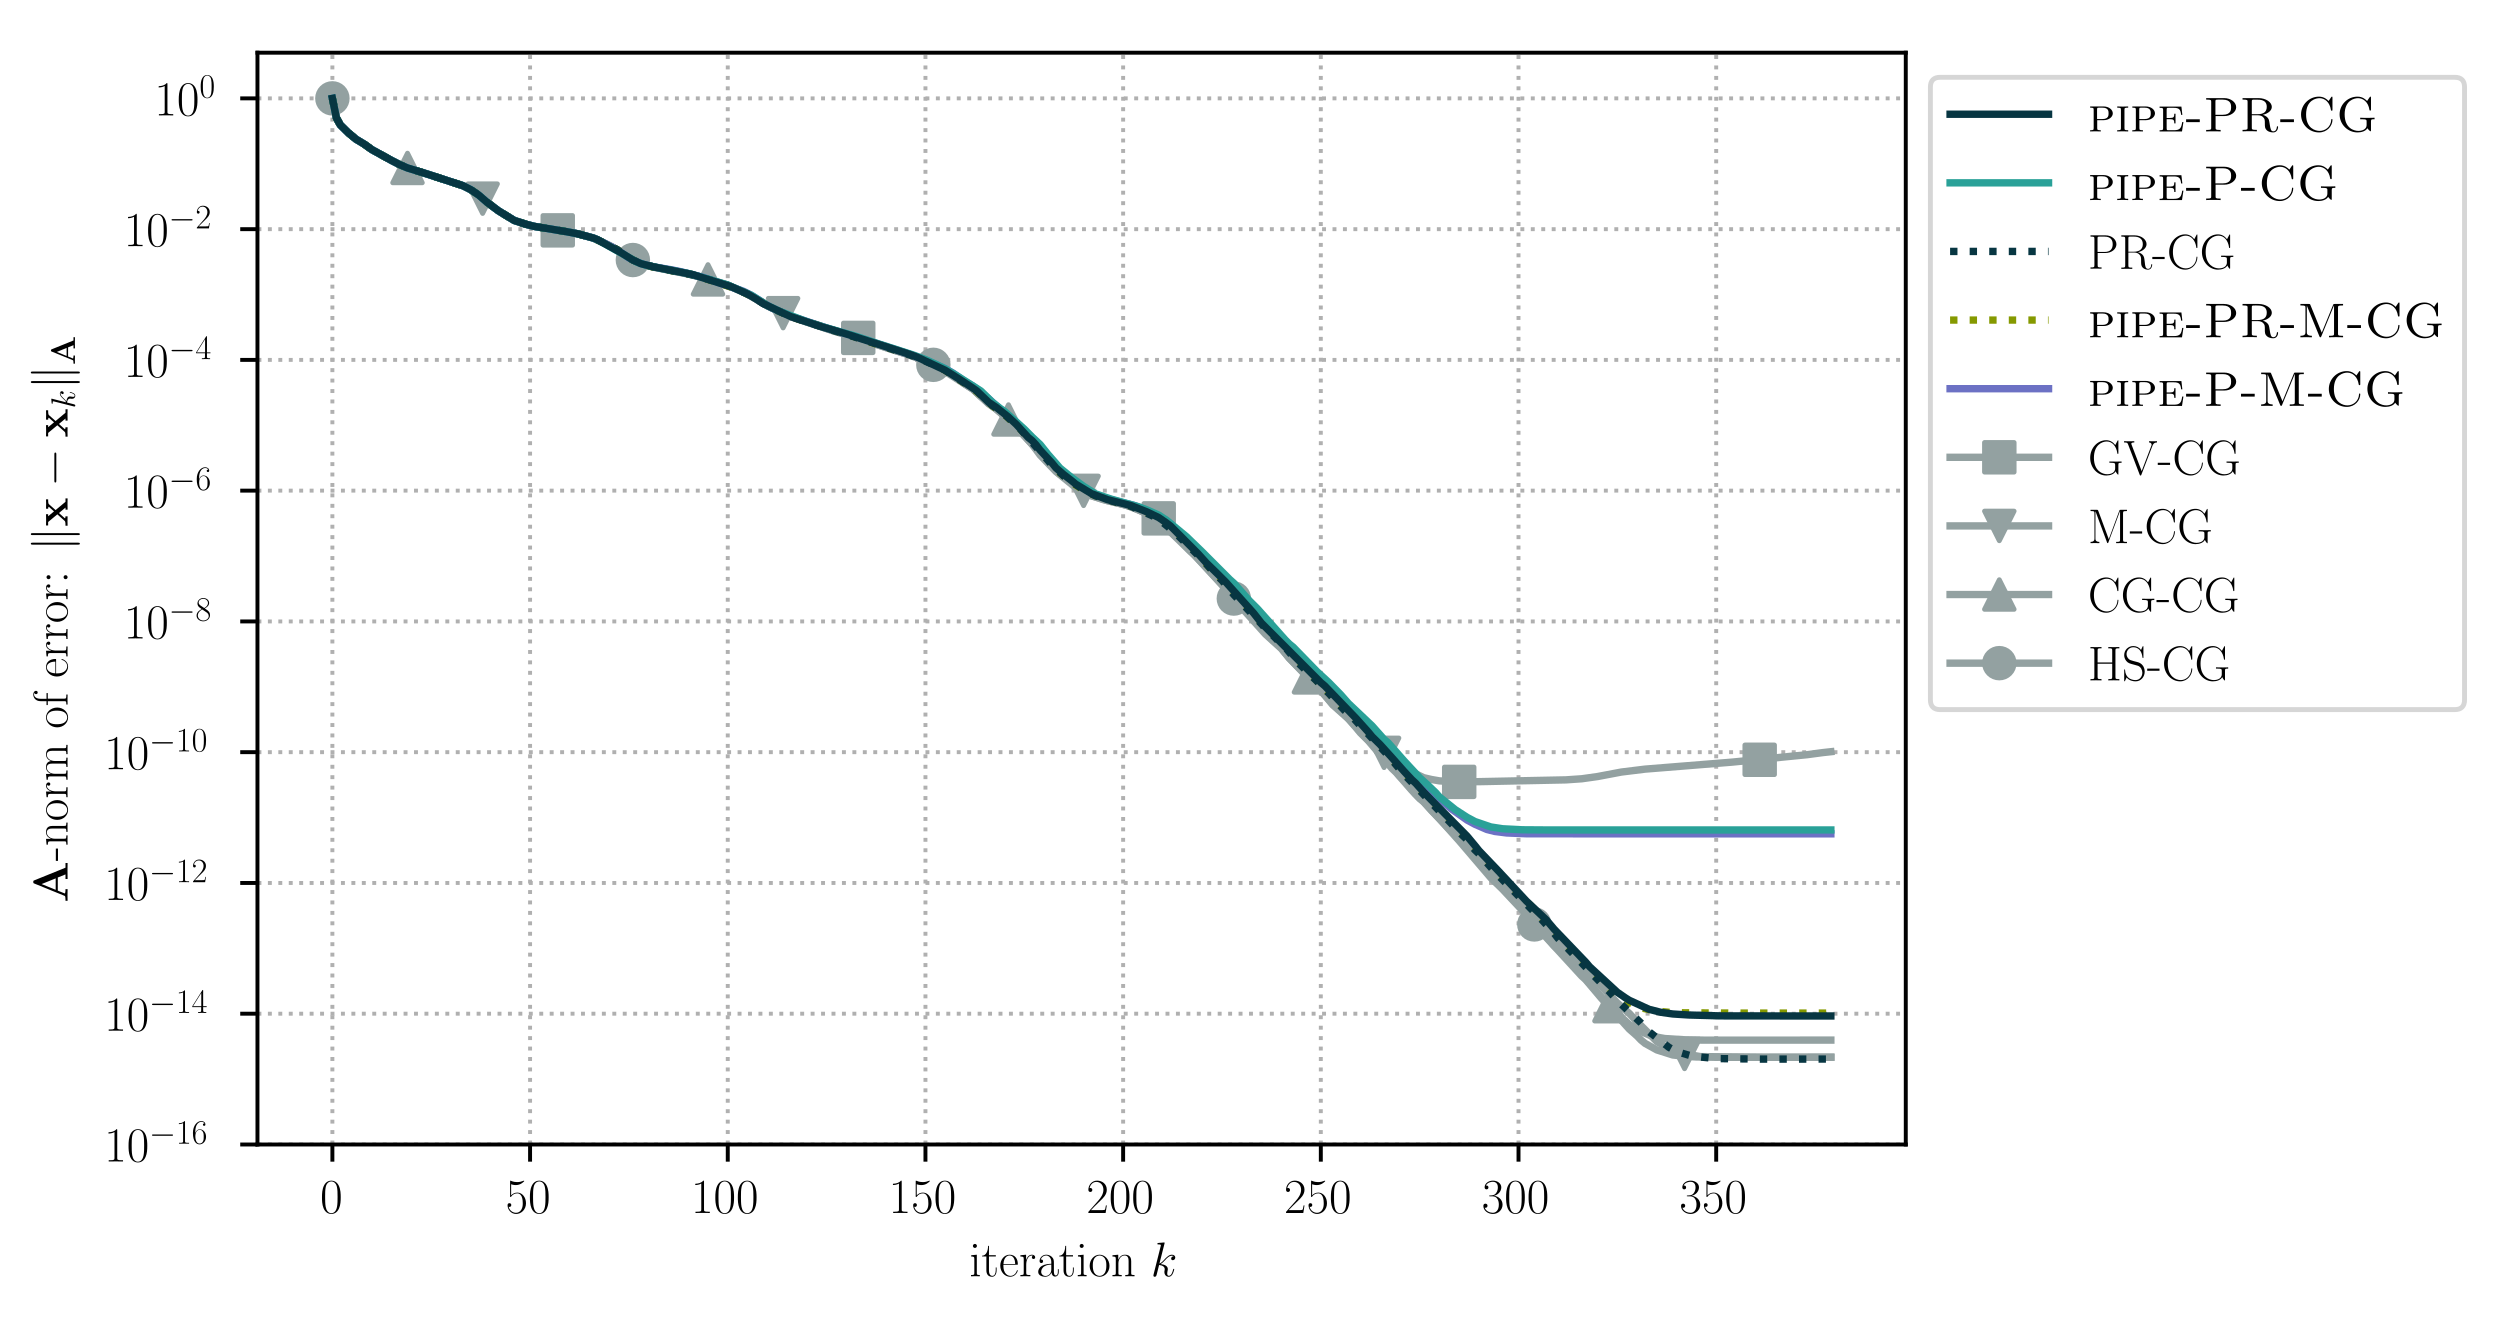 <?xml version="1.0" encoding="utf-8" standalone="no"?>
<!DOCTYPE svg PUBLIC "-//W3C//DTD SVG 1.1//EN"
  "http://www.w3.org/Graphics/SVG/1.1/DTD/svg11.dtd">
<!-- Created with matplotlib (https://matplotlib.org/) -->
<svg height="268.371pt" version="1.1" viewBox="0 0 507.791 268.371" width="507.791pt" xmlns="http://www.w3.org/2000/svg" xmlns:xlink="http://www.w3.org/1999/xlink">
 <defs>
  <style type="text/css">
*{stroke-linecap:butt;stroke-linejoin:round;}
  </style>
 </defs>
 <g id="figure_1">
  <g id="patch_1">
   <path d="M -0 268.371 
L 507.791 268.371 
L 507.791 0 
L -0 0 
z
" style="fill:#ffffff;"/>
  </g>
  <g id="axes_1">
   <g id="patch_2">
    <path d="M 52.294 232.46 
L 387.094 232.46 
L 387.094 10.7 
L 52.294 10.7 
z
" style="fill:#ffffff;"/>
   </g>
   <g id="matplotlib.axis_1">
    <g id="xtick_1">
     <g id="line2d_1">
      <path clip-path="url(#p9c055e49ec)" d="M 67.513 232.46 
L 67.513 10.7 
" style="fill:none;stroke:#b0b0b0;stroke-dasharray:0.8,1.32;stroke-dashoffset:0;stroke-width:0.8;"/>
     </g>
     <g id="line2d_2">
      <defs>
       <path d="M 0 0 
L 0 3.5 
" id="m135c3cca28" style="stroke:#000000;stroke-width:0.8;"/>
      </defs>
      <g>
       <use style="stroke:#000000;stroke-width:0.8;" x="67.513" xlink:href="#m135c3cca28" y="232.46"/>
      </g>
     </g>
     <g id="text_1">
      <!-- $0$ -->
      <defs>
       <path d="M 42 31.844 
C 42 37.969 41.906 48.422 37.703 56.453 
C 34 63.484 28.094 66 22.906 66 
C 18.094 66 12 63.781 8.203 56.562 
C 4.203 49.016 3.797 39.672 3.797 31.844 
C 3.797 26.109 3.906 17.375 7 9.734 
C 11.297 -0.609 19 -2 22.906 -2 
C 27.5 -2 34.5 -0.109 38.594 9.438 
C 41.594 16.375 42 24.5 42 31.844 
z
M 22.906 -0.406 
C 16.5 -0.406 12.703 5.125 11.297 12.75 
C 10.203 18.688 10.203 27.328 10.203 32.953 
C 10.203 40.688 10.203 47.109 11.5 53.234 
C 13.406 61.781 19 64.391 22.906 64.391 
C 27 64.391 32.297 61.672 34.203 53.438 
C 35.5 47.719 35.594 40.984 35.594 32.953 
C 35.594 26.422 35.594 18.375 34.406 12.453 
C 32.297 1.5 26.406 -0.406 22.906 -0.406 
z
" id="CMR17-48"/>
      </defs>
      <g transform="translate(65.022 246.378)scale(0.1 -0.1)">
       <use transform="scale(0.996)" xlink:href="#CMR17-48"/>
      </g>
     </g>
    </g>
    <g id="xtick_2">
     <g id="line2d_3">
      <path clip-path="url(#p9c055e49ec)" d="M 107.666 232.46 
L 107.666 10.7 
" style="fill:none;stroke:#b0b0b0;stroke-dasharray:0.8,1.32;stroke-dashoffset:0;stroke-width:0.8;"/>
     </g>
     <g id="line2d_4">
      <g>
       <use style="stroke:#000000;stroke-width:0.8;" x="107.666" xlink:href="#m135c3cca28" y="232.46"/>
      </g>
     </g>
     <g id="text_2">
      <!-- $50$ -->
      <defs>
       <path d="M 11.406 58.594 
C 12.406 58.188 16.5 56.891 20.703 56.891 
C 30 56.891 35.094 61.891 38 64.688 
C 38 65.484 38 66 37.406 66 
C 37.297 66 37.094 66 36.297 65.594 
C 32.797 64.094 28.703 63 23.703 63 
C 20.703 63 16.203 63.359 11.297 65.484 
C 10.203 66 10 66 9.906 66 
C 9.406 66 9.297 65.891 9.297 63.906 
L 9.297 34.859 
C 9.297 33.016 9.297 32.5 10.297 32.5 
C 10.797 32.5 11 32.703 11.5 33.422 
C 14.703 38.047 19.094 40 24.094 40 
C 27.594 40 35.094 37.734 35.094 20.203 
C 35.094 16.984 35.094 11.188 32.094 6.594 
C 29.594 2.484 25.703 0.391 21.406 0.391 
C 14.797 0.391 8.094 4.984 6.297 12.688 
C 6.703 12.594 7.5 12.391 7.906 12.391 
C 9.203 12.391 11.703 13.094 11.703 16.188 
C 11.703 18.891 9.797 20 7.906 20 
C 5.594 20 4.094 18.594 4.094 15.797 
C 4.094 7.094 11 -2 21.594 -2 
C 31.906 -2 41.703 6.891 41.703 19.797 
C 41.703 32.094 33.906 41.594 24.203 41.594 
C 19.094 41.594 14.797 39.688 11.406 36 
z
" id="CMR17-53"/>
      </defs>
      <g transform="translate(102.685 246.378)scale(0.1 -0.1)">
       <use transform="scale(0.996)" xlink:href="#CMR17-53"/>
       <use transform="translate(45.69 0)scale(0.996)" xlink:href="#CMR17-48"/>
      </g>
     </g>
    </g>
    <g id="xtick_3">
     <g id="line2d_5">
      <path clip-path="url(#p9c055e49ec)" d="M 147.82 232.46 
L 147.82 10.7 
" style="fill:none;stroke:#b0b0b0;stroke-dasharray:0.8,1.32;stroke-dashoffset:0;stroke-width:0.8;"/>
     </g>
     <g id="line2d_6">
      <g>
       <use style="stroke:#000000;stroke-width:0.8;" x="147.82" xlink:href="#m135c3cca28" y="232.46"/>
      </g>
     </g>
     <g id="text_3">
      <!-- $100$ -->
      <defs>
       <path d="M 26.594 63.797 
C 26.594 65.891 26.5 66 25.094 66 
C 21.203 61.359 15.297 59.891 9.703 59.688 
C 9.406 59.688 8.906 59.688 8.797 59.5 
C 8.703 59.297 8.703 59.094 8.703 57 
C 11.797 57 17 57.594 21 59.984 
L 21 7.297 
C 21 3.797 20.797 2.594 12.203 2.594 
L 9.203 2.594 
L 9.203 0 
C 14 0.094 19 0.188 23.797 0.188 
C 28.594 0.188 33.594 0.094 38.406 0 
L 38.406 2.594 
L 35.406 2.594 
C 26.797 2.594 26.594 3.688 26.594 7.297 
z
" id="CMR17-49"/>
      </defs>
      <g transform="translate(140.348 246.378)scale(0.1 -0.1)">
       <use transform="scale(0.996)" xlink:href="#CMR17-49"/>
       <use transform="translate(45.69 0)scale(0.996)" xlink:href="#CMR17-48"/>
       <use transform="translate(91.381 0)scale(0.996)" xlink:href="#CMR17-48"/>
      </g>
     </g>
    </g>
    <g id="xtick_4">
     <g id="line2d_7">
      <path clip-path="url(#p9c055e49ec)" d="M 187.973 232.46 
L 187.973 10.7 
" style="fill:none;stroke:#b0b0b0;stroke-dasharray:0.8,1.32;stroke-dashoffset:0;stroke-width:0.8;"/>
     </g>
     <g id="line2d_8">
      <g>
       <use style="stroke:#000000;stroke-width:0.8;" x="187.973" xlink:href="#m135c3cca28" y="232.46"/>
      </g>
     </g>
     <g id="text_4">
      <!-- $150$ -->
      <g transform="translate(180.501 246.378)scale(0.1 -0.1)">
       <use transform="scale(0.996)" xlink:href="#CMR17-49"/>
       <use transform="translate(45.69 0)scale(0.996)" xlink:href="#CMR17-53"/>
       <use transform="translate(91.381 0)scale(0.996)" xlink:href="#CMR17-48"/>
      </g>
     </g>
    </g>
    <g id="xtick_5">
     <g id="line2d_9">
      <path clip-path="url(#p9c055e49ec)" d="M 228.127 232.46 
L 228.127 10.7 
" style="fill:none;stroke:#b0b0b0;stroke-dasharray:0.8,1.32;stroke-dashoffset:0;stroke-width:0.8;"/>
     </g>
     <g id="line2d_10">
      <g>
       <use style="stroke:#000000;stroke-width:0.8;" x="228.127" xlink:href="#m135c3cca28" y="232.46"/>
      </g>
     </g>
     <g id="text_5">
      <!-- $200$ -->
      <defs>
       <path d="M 41.703 15.469 
L 39.906 15.469 
C 38.906 8.391 38.094 7.188 37.703 6.594 
C 37.203 5.797 30 5.797 28.594 5.797 
L 9.406 5.797 
C 13 9.688 20 16.766 28.5 24.938 
C 34.594 30.719 41.703 37.5 41.703 47.391 
C 41.703 59.188 32.297 66 21.797 66 
C 10.797 66 4.094 56.297 4.094 47.297 
C 4.094 43.391 7 42.891 8.203 42.891 
C 9.203 42.891 12.203 43.484 12.203 46.984 
C 12.203 50.094 9.594 51 8.203 51 
C 7.594 51 7 50.891 6.594 50.688 
C 8.5 59.188 14.297 63.391 20.406 63.391 
C 29.094 63.391 34.797 56.5 34.797 47.391 
C 34.797 38.703 29.703 31.219 24 24.734 
L 4.094 2.297 
L 4.094 0 
L 39.297 0 
z
" id="CMR17-50"/>
      </defs>
      <g transform="translate(220.655 246.378)scale(0.1 -0.1)">
       <use transform="scale(0.996)" xlink:href="#CMR17-50"/>
       <use transform="translate(45.69 0)scale(0.996)" xlink:href="#CMR17-48"/>
       <use transform="translate(91.381 0)scale(0.996)" xlink:href="#CMR17-48"/>
      </g>
     </g>
    </g>
    <g id="xtick_6">
     <g id="line2d_11">
      <path clip-path="url(#p9c055e49ec)" d="M 268.28 232.46 
L 268.28 10.7 
" style="fill:none;stroke:#b0b0b0;stroke-dasharray:0.8,1.32;stroke-dashoffset:0;stroke-width:0.8;"/>
     </g>
     <g id="line2d_12">
      <g>
       <use style="stroke:#000000;stroke-width:0.8;" x="268.28" xlink:href="#m135c3cca28" y="232.46"/>
      </g>
     </g>
     <g id="text_6">
      <!-- $250$ -->
      <g transform="translate(260.808 246.378)scale(0.1 -0.1)">
       <use transform="scale(0.996)" xlink:href="#CMR17-50"/>
       <use transform="translate(45.69 0)scale(0.996)" xlink:href="#CMR17-53"/>
       <use transform="translate(91.381 0)scale(0.996)" xlink:href="#CMR17-48"/>
      </g>
     </g>
    </g>
    <g id="xtick_7">
     <g id="line2d_13">
      <path clip-path="url(#p9c055e49ec)" d="M 308.434 232.46 
L 308.434 10.7 
" style="fill:none;stroke:#b0b0b0;stroke-dasharray:0.8,1.32;stroke-dashoffset:0;stroke-width:0.8;"/>
     </g>
     <g id="line2d_14">
      <g>
       <use style="stroke:#000000;stroke-width:0.8;" x="308.434" xlink:href="#m135c3cca28" y="232.46"/>
      </g>
     </g>
     <g id="text_7">
      <!-- $300$ -->
      <defs>
       <path d="M 22.094 34 
C 31 34 34.906 26.141 34.906 17.094 
C 34.906 5.031 28.5 0.391 22.703 0.391 
C 17.406 0.391 8.797 3.016 6.094 10.797 
C 6.594 10.594 7.094 10.594 7.594 10.594 
C 10 10.594 11.797 12.188 11.797 14.797 
C 11.797 17.688 9.594 19 7.594 19 
C 5.906 19 3.297 18.188 3.297 14.484 
C 3.297 5.234 12.297 -2 22.906 -2 
C 34 -2 42.5 6.75 42.5 16.984 
C 42.5 26.844 34.5 34 25 35.094 
C 32.594 36.672 39.906 43.375 39.906 52.391 
C 39.906 60.25 32 66 23 66 
C 13.906 66 5.906 60.344 5.906 52.297 
C 5.906 48.797 8.5 48.188 9.797 48.188 
C 11.906 48.188 13.703 49.484 13.703 52.094 
C 13.703 54.688 11.906 56 9.797 56 
C 9.406 56 8.906 56 8.5 55.797 
C 11.406 62.484 19.297 63.688 22.797 63.688 
C 26.297 63.688 32.906 61.969 32.906 52.297 
C 32.906 49.484 32.5 44.547 29.094 40.219 
C 26.094 36.391 22.703 36.188 19.406 35.891 
C 18.906 35.891 16.594 35.688 16.203 35.688 
C 15.5 35.594 15.094 35.5 15.094 34.797 
C 15.094 34.094 15.203 34 17.203 34 
z
" id="CMR17-51"/>
      </defs>
      <g transform="translate(300.962 246.378)scale(0.1 -0.1)">
       <use transform="scale(0.996)" xlink:href="#CMR17-51"/>
       <use transform="translate(45.69 0)scale(0.996)" xlink:href="#CMR17-48"/>
       <use transform="translate(91.381 0)scale(0.996)" xlink:href="#CMR17-48"/>
      </g>
     </g>
    </g>
    <g id="xtick_8">
     <g id="line2d_15">
      <path clip-path="url(#p9c055e49ec)" d="M 348.587 232.46 
L 348.587 10.7 
" style="fill:none;stroke:#b0b0b0;stroke-dasharray:0.8,1.32;stroke-dashoffset:0;stroke-width:0.8;"/>
     </g>
     <g id="line2d_16">
      <g>
       <use style="stroke:#000000;stroke-width:0.8;" x="348.587" xlink:href="#m135c3cca28" y="232.46"/>
      </g>
     </g>
     <g id="text_8">
      <!-- $350$ -->
      <g transform="translate(341.115 246.378)scale(0.1 -0.1)">
       <use transform="scale(0.996)" xlink:href="#CMR17-51"/>
       <use transform="translate(45.69 0)scale(0.996)" xlink:href="#CMR17-53"/>
       <use transform="translate(91.381 0)scale(0.996)" xlink:href="#CMR17-48"/>
      </g>
     </g>
    </g>
    <g id="text_9">
     <!-- iteration $k$ -->
     <defs>
      <path d="M 15.5 61.891 
C 15.5 64.094 13.703 66 11.406 66 
C 9.203 66 7.297 64.188 7.297 61.891 
C 7.297 59.688 9.094 57.797 11.406 57.797 
C 13.594 57.797 15.5 59.594 15.5 61.891 
z
M 3.797 42.891 
L 3.797 40.297 
C 9.406 40.297 10.203 39.688 10.203 34.859 
L 10.203 6.922 
C 10.203 3.094 9.797 2.594 3.406 2.594 
L 3.406 0 
C 5.797 0.188 10.094 0.188 12.594 0.188 
C 15 0.188 19.094 0.188 21.406 0 
L 21.406 2.594 
C 15.5 2.594 15.297 3.203 15.297 6.812 
L 15.297 44 
z
" id="CMR17-105"/>
      <path d="M 15.094 40.391 
L 29.094 40.391 
L 29.094 43 
L 15.094 43 
L 15.094 62 
L 13.297 62 
C 13.094 51.438 9.594 42.188 1.094 41.984 
L 1.094 40.391 
L 9.797 40.391 
L 9.797 12.156 
C 9.797 10.234 9.797 -1 21.406 -1 
C 27.297 -1 30.703 4.812 30.703 12.25 
L 30.703 17.984 
L 28.906 17.984 
L 28.906 12.344 
C 28.906 5.422 26.203 0.797 22 0.797 
C 19.094 0.797 15.094 2.797 15.094 11.953 
z
" id="CMR17-116"/>
      <path d="M 38.094 23.484 
C 38.5 23.891 38.5 24.094 38.5 25.094 
C 38.5 35.172 33.094 44 21.703 44 
C 11.094 44 2.703 33.984 2.703 21.781 
C 2.703 8.656 12.203 -1 22.797 -1 
C 34 -1 38.406 9.672 38.406 11.797 
C 38.406 12.5 37.797 12.5 37.594 12.5 
C 36.906 12.5 36.797 12.297 36.406 11.078 
C 34.203 4.219 28.703 0.797 23.5 0.797 
C 19.203 0.797 14.906 3.219 12.203 7.656 
C 9.094 12.797 9.094 18.75 9.094 23.484 
z
M 9.203 25 
C 9.906 39.234 17.594 42.391 21.594 42.391 
C 28.406 42.391 33 36.062 33.094 25 
z
" id="CMR17-101"/>
      <path d="M 15 23.703 
C 15 33.344 19.094 42.391 26.594 42.391 
C 27.297 42.391 28 42.297 28.703 41.984 
C 28.703 41.984 26.5 41.281 26.5 38.672 
C 26.5 36.266 28.406 35.266 29.906 35.266 
C 31.094 35.266 33.297 35.969 33.297 38.781 
C 33.297 41.984 30.094 44 26.703 44 
C 19.094 44 15.797 36.562 14.797 33.047 
L 14.703 33.047 
L 14.703 44 
L 3.094 42.891 
L 3.094 40.281 
C 9 40.281 9.906 39.688 9.906 34.859 
L 9.906 6.922 
C 9.906 3.094 9.5 2.594 3.094 2.594 
L 3.094 0 
C 5.5 0.188 10.094 0.188 12.703 0.188 
C 15.594 0.188 20.703 0.188 23.406 0 
L 23.406 2.594 
C 16.203 2.594 15 2.594 15 7.109 
z
" id="CMR17-114"/>
      <path d="M 36 25.875 
C 36 32 36 35.547 31.797 39.594 
C 28.094 42.984 23.797 44 20.406 44 
C 12.5 44 6.797 37.625 6.797 30.891 
C 6.797 27.188 9.797 27 10.406 27 
C 11.703 27 14 27.797 14 30.594 
C 14 33.094 12.094 34.188 10.406 34.188 
C 10 34.188 9.5 34.094 9.203 34 
C 11.297 40.531 16.703 42.391 20.203 42.391 
C 25.203 42.391 30.703 37.828 30.703 29.297 
L 30.703 25.5 
C 24.797 25.297 17.703 24.5 12.094 21.453 
C 5.797 17.922 4 12.844 4 9 
C 4 1.203 13 -1 18.297 -1 
C 23.797 -1 28.906 2.109 31.094 7.891 
C 31.297 3.422 34.094 -0.609 38.5 -0.609 
C 40.594 -0.609 45.906 0.797 45.906 8.797 
L 45.906 14.469 
L 44.094 14.469 
L 44.094 8.703 
C 44.094 2.516 41.406 1.703 40.094 1.703 
C 36 1.703 36 6.969 36 11.438 
z
M 30.703 13.859 
C 30.703 5.047 24.5 0.594 19 0.594 
C 14 0.594 10.094 4.344 10.094 9 
C 10.094 12.047 11.406 17.406 17.203 20.656 
C 22 23.391 27.5 23.797 30.703 24 
z
" id="CMR17-97"/>
      <path d="M 43.094 21.188 
C 43.094 34 33.797 44 22.906 44 
C 12 44 2.703 34 2.703 21.188 
C 2.703 8.594 12 -1 22.906 -1 
C 33.797 -1 43.094 8.594 43.094 21.188 
z
M 22.906 0.797 
C 18.203 0.797 14.203 3.594 11.906 7.5 
C 9.406 12 9.094 17.594 9.094 22 
C 9.094 26.188 9.297 31.391 11.906 35.891 
C 13.906 39.188 17.797 42.391 22.906 42.391 
C 27.406 42.391 31.203 39.891 33.594 36.391 
C 36.703 31.688 36.703 25.094 36.703 22 
C 36.703 18.094 36.5 12.094 33.797 7.297 
C 31 2.688 26.703 0.797 22.906 0.797 
z
" id="CMR17-111"/>
      <path d="M 41.5 30.531 
C 41.5 35.656 40.5 44 28.703 44 
C 20.797 44 16.703 37.875 15.203 33.844 
L 15.094 33.844 
L 15.094 44 
L 3.297 42.891 
L 3.297 40.281 
C 9.203 40.281 10.094 39.688 10.094 34.859 
L 10.094 6.922 
C 10.094 3.094 9.703 2.594 3.297 2.594 
L 3.297 0 
C 5.703 0.188 10.094 0.188 12.703 0.188 
C 15.297 0.188 19.797 0.188 22.203 0 
L 22.203 2.594 
C 15.797 2.594 15.406 3 15.406 6.922 
L 15.406 26.219 
C 15.406 35.453 21 42.391 28 42.391 
C 35.406 42.391 36.203 35.766 36.203 30.938 
L 36.203 6.922 
C 36.203 3.094 35.797 2.594 29.406 2.594 
L 29.406 0 
C 31.797 0.188 36.203 0.188 38.797 0.188 
C 41.406 0.188 45.906 0.188 48.297 0 
L 48.297 2.594 
C 41.906 2.594 41.5 3 41.5 6.922 
z
" id="CMR17-110"/>
      <path d="M 28.094 66.484 
C 28.203 66.891 28.406 67.484 28.406 67.984 
C 28.406 69 27.406 69 27.203 69 
C 27.094 69 23.5 68.688 21.703 68.484 
C 20 68.391 18.5 68.188 16.703 68.094 
C 14.297 67.891 13.594 67.797 13.594 65.984 
C 13.594 64.984 14.594 64.984 15.594 64.984 
C 20.703 64.984 20.703 64.109 20.703 63.125 
C 20.703 62.719 20.703 62.531 20.203 60.75 
L 5.906 3.906 
C 5.5 2.391 5.5 2.203 5.5 1.594 
C 5.5 -0.609 7.203 -1 8.203 -1 
C 11 -1 11.594 1.188 12.406 4.297 
L 17.094 23.062 
C 24.297 22.266 28.594 19.25 28.594 14.438 
C 28.594 13.828 28.594 13.438 28.297 11.922 
C 27.906 10.422 27.906 9.219 27.906 8.719 
C 27.906 2.891 31.703 -1 36.797 -1 
C 41.406 -1 43.797 3.203 44.594 4.609 
C 46.703 8.312 48 13.938 48 14.328 
C 48 14.828 47.594 15.234 47 15.234 
C 46.094 15.234 46 14.828 45.594 13.234 
C 44.203 8.016 42.094 1 37 1 
C 35 1 33.703 2 33.703 5.812 
C 33.703 7.719 34.094 9.922 34.5 11.422 
C 34.906 13.234 34.906 13.328 34.906 14.531 
C 34.906 20.453 29.594 23.766 20.406 24.969 
C 24 27.172 27.594 31.078 29 32.594 
C 34.703 38.984 38.594 41.984 43.203 41.984 
C 45.5 41.984 46.094 41.484 46.797 41 
C 43.094 40.594 41.703 37.984 41.703 35.984 
C 41.703 33.594 43.594 32.797 45 32.797 
C 47.703 32.797 50.094 35.094 50.094 38.297 
C 50.094 41.156 47.797 44 43.297 44 
C 37.797 44 33.297 40.297 26.203 32.297 
C 25.203 31.078 21.5 27.281 17.797 25.875 
z
" id="CMMI12-107"/>
     </defs>
     <g transform="translate(196.885 259.234)scale(0.1 -0.1)">
      <use transform="scale(0.996)" xlink:href="#CMR17-105"/>
      <use transform="translate(24.871 0)scale(0.996)" xlink:href="#CMR17-116"/>
      <use transform="translate(60.152 0)scale(0.996)" xlink:href="#CMR17-101"/>
      <use transform="translate(100.637 0)scale(0.996)" xlink:href="#CMR17-114"/>
      <use transform="translate(135.918 0)scale(0.996)" xlink:href="#CMR17-97"/>
      <use transform="translate(181.609 0)scale(0.996)" xlink:href="#CMR17-116"/>
      <use transform="translate(216.889 0)scale(0.996)" xlink:href="#CMR17-105"/>
      <use transform="translate(241.761 0)scale(0.996)" xlink:href="#CMR17-111"/>
      <use transform="translate(287.451 0)scale(0.996)" xlink:href="#CMR17-110"/>
      <use transform="translate(368.422 0)scale(0.996)" xlink:href="#CMMI12-107"/>
     </g>
    </g>
   </g>
   <g id="matplotlib.axis_2">
    <g id="ytick_1">
     <g id="line2d_17">
      <path clip-path="url(#p9c055e49ec)" d="M 52.294 232.46 
L 387.094 232.46 
" style="fill:none;stroke:#b0b0b0;stroke-dasharray:0.8,1.32;stroke-dashoffset:0;stroke-width:0.8;"/>
     </g>
     <g id="line2d_18">
      <defs>
       <path d="M 0 0 
L -3.5 0 
" id="m8d1f0db015" style="stroke:#000000;stroke-width:0.8;"/>
      </defs>
      <g>
       <use style="stroke:#000000;stroke-width:0.8;" x="52.294" xlink:href="#m8d1f0db015" y="232.46"/>
      </g>
     </g>
     <g id="text_10">
      <!-- $10^{-16}$ -->
      <defs>
       <path d="M 65.906 23 
C 67.594 23 69.406 23 69.406 25 
C 69.406 27 67.594 27 65.906 27 
L 11.797 27 
C 10.094 27 8.297 27 8.297 25 
C 8.297 23 10.094 23 11.797 23 
z
" id="CMSY10-0"/>
       <path d="M 10.594 34.344 
C 10.594 58 21.797 63.688 28.297 63.688 
C 30.406 63.688 35.5 63.266 37.5 59.094 
C 35.906 59.094 32.906 59.094 32.906 55.594 
C 32.906 52.891 35.094 52 36.5 52 
C 37.406 52 40.094 52.391 40.094 55.797 
C 40.094 62.297 35.094 66 28.203 66 
C 16.297 66 3.797 53.297 3.797 31.422 
C 3.797 4.016 15.094 -2 23.094 -2 
C 32.797 -2 42 6.734 42 20.234 
C 42 32.828 33.906 42 23.703 42 
C 17.594 42 13.094 37.969 10.594 30.922 
z
M 23.094 0.391 
C 10.797 0.391 10.797 18.938 10.797 22.656 
C 10.797 29.906 14.203 40.391 23.5 40.391 
C 25.203 40.391 30.094 40.391 33.406 33.438 
C 35.203 29.516 35.203 25.375 35.203 20.344 
C 35.203 14.906 35.203 10.875 33.094 6.844 
C 30.906 2.703 27.703 0.391 23.094 0.391 
z
" id="CMR17-54"/>
      </defs>
      <g transform="translate(21.163 235.919)scale(0.1 -0.1)">
       <use transform="scale(0.996)" xlink:href="#CMR17-49"/>
       <use transform="translate(45.69 0)scale(0.996)" xlink:href="#CMR17-48"/>
       <use transform="translate(91.381 36.154)scale(0.697)" xlink:href="#CMSY10-0"/>
       <use transform="translate(145.622 36.154)scale(0.697)" xlink:href="#CMR17-49"/>
       <use transform="translate(177.605 36.154)scale(0.697)" xlink:href="#CMR17-54"/>
      </g>
     </g>
    </g>
    <g id="ytick_2">
     <g id="line2d_19">
      <path clip-path="url(#p9c055e49ec)" d="M 52.294 205.9 
L 387.094 205.9 
" style="fill:none;stroke:#b0b0b0;stroke-dasharray:0.8,1.32;stroke-dashoffset:0;stroke-width:0.8;"/>
     </g>
     <g id="line2d_20">
      <g>
       <use style="stroke:#000000;stroke-width:0.8;" x="52.294" xlink:href="#m8d1f0db015" y="205.9"/>
      </g>
     </g>
     <g id="text_11">
      <!-- $10^{-14}$ -->
      <defs>
       <path d="M 33.594 64.797 
C 33.594 66.891 33.5 67 31.703 67 
L 2 19.594 
L 2 17 
L 27.797 17 
L 27.797 7.188 
C 27.797 3.594 27.594 2.594 20.594 2.594 
L 18.703 2.594 
L 18.703 0 
C 21.906 0.188 27.297 0.188 30.703 0.188 
C 34.094 0.188 39.5 0.188 42.703 0 
L 42.703 2.594 
L 40.797 2.594 
C 33.797 2.594 33.594 3.594 33.594 7.188 
L 33.594 17 
L 43.797 17 
L 43.797 19.594 
L 33.594 19.594 
z
M 28.094 58.172 
L 28.094 19.594 
L 4 19.594 
z
" id="CMR17-52"/>
      </defs>
      <g transform="translate(21.163 209.36)scale(0.1 -0.1)">
       <use transform="scale(0.996)" xlink:href="#CMR17-49"/>
       <use transform="translate(45.69 0)scale(0.996)" xlink:href="#CMR17-48"/>
       <use transform="translate(91.381 36.154)scale(0.697)" xlink:href="#CMSY10-0"/>
       <use transform="translate(145.622 36.154)scale(0.697)" xlink:href="#CMR17-49"/>
       <use transform="translate(177.605 36.154)scale(0.697)" xlink:href="#CMR17-52"/>
      </g>
     </g>
    </g>
    <g id="ytick_3">
     <g id="line2d_21">
      <path clip-path="url(#p9c055e49ec)" d="M 52.294 179.341 
L 387.094 179.341 
" style="fill:none;stroke:#b0b0b0;stroke-dasharray:0.8,1.32;stroke-dashoffset:0;stroke-width:0.8;"/>
     </g>
     <g id="line2d_22">
      <g>
       <use style="stroke:#000000;stroke-width:0.8;" x="52.294" xlink:href="#m8d1f0db015" y="179.341"/>
      </g>
     </g>
     <g id="text_12">
      <!-- $10^{-12}$ -->
      <g transform="translate(21.163 182.8)scale(0.1 -0.1)">
       <use transform="scale(0.996)" xlink:href="#CMR17-49"/>
       <use transform="translate(45.69 0)scale(0.996)" xlink:href="#CMR17-48"/>
       <use transform="translate(91.381 36.154)scale(0.697)" xlink:href="#CMSY10-0"/>
       <use transform="translate(145.622 36.154)scale(0.697)" xlink:href="#CMR17-49"/>
       <use transform="translate(177.605 36.154)scale(0.697)" xlink:href="#CMR17-50"/>
      </g>
     </g>
    </g>
    <g id="ytick_4">
     <g id="line2d_23">
      <path clip-path="url(#p9c055e49ec)" d="M 52.294 152.781 
L 387.094 152.781 
" style="fill:none;stroke:#b0b0b0;stroke-dasharray:0.8,1.32;stroke-dashoffset:0;stroke-width:0.8;"/>
     </g>
     <g id="line2d_24">
      <g>
       <use style="stroke:#000000;stroke-width:0.8;" x="52.294" xlink:href="#m8d1f0db015" y="152.781"/>
      </g>
     </g>
     <g id="text_13">
      <!-- $10^{-10}$ -->
      <g transform="translate(21.163 156.24)scale(0.1 -0.1)">
       <use transform="scale(0.996)" xlink:href="#CMR17-49"/>
       <use transform="translate(45.69 0)scale(0.996)" xlink:href="#CMR17-48"/>
       <use transform="translate(91.381 36.154)scale(0.697)" xlink:href="#CMSY10-0"/>
       <use transform="translate(145.622 36.154)scale(0.697)" xlink:href="#CMR17-49"/>
       <use transform="translate(177.605 36.154)scale(0.697)" xlink:href="#CMR17-48"/>
      </g>
     </g>
    </g>
    <g id="ytick_5">
     <g id="line2d_25">
      <path clip-path="url(#p9c055e49ec)" d="M 52.294 126.221 
L 387.094 126.221 
" style="fill:none;stroke:#b0b0b0;stroke-dasharray:0.8,1.32;stroke-dashoffset:0;stroke-width:0.8;"/>
     </g>
     <g id="line2d_26">
      <g>
       <use style="stroke:#000000;stroke-width:0.8;" x="52.294" xlink:href="#m8d1f0db015" y="126.221"/>
      </g>
     </g>
     <g id="text_14">
      <!-- $10^{-8}$ -->
      <defs>
       <path d="M 27.203 35.766 
C 33.5 38.969 39.906 43.797 39.906 51.531 
C 39.906 60.688 31.094 66 23 66 
C 13.906 66 5.906 59.375 5.906 50.234 
C 5.906 47.719 6.5 43.391 10.406 39.578 
C 11.406 38.578 15.594 35.562 18.297 33.656 
C 13.797 31.344 3.297 25.812 3.297 14.766 
C 3.297 4.406 13.094 -2 22.797 -2 
C 33.5 -2 42.5 5.719 42.5 15.969 
C 42.5 25.109 36.406 29.328 32.406 32.047 
z
M 14.094 44.609 
C 13.297 45.109 9.297 48.219 9.297 52.938 
C 9.297 59.078 15.594 63.688 22.797 63.688 
C 30.703 63.688 36.5 58.062 36.5 51.531 
C 36.5 42.188 26.094 36.859 25.594 36.859 
C 25.5 36.859 25.406 36.859 24.594 37.469 
z
M 32.5 24 
C 34 22.906 38.797 19.578 38.797 13.453 
C 38.797 6.016 31.406 0.391 23 0.391 
C 13.906 0.391 7 6.922 7 14.859 
C 7 22.797 13.094 29.438 20 32.547 
z
" id="CMR17-56"/>
      </defs>
      <g transform="translate(25.134 129.68)scale(0.1 -0.1)">
       <use transform="scale(0.996)" xlink:href="#CMR17-49"/>
       <use transform="translate(45.69 0)scale(0.996)" xlink:href="#CMR17-48"/>
       <use transform="translate(91.381 36.154)scale(0.697)" xlink:href="#CMSY10-0"/>
       <use transform="translate(145.622 36.154)scale(0.697)" xlink:href="#CMR17-56"/>
      </g>
     </g>
    </g>
    <g id="ytick_6">
     <g id="line2d_27">
      <path clip-path="url(#p9c055e49ec)" d="M 52.294 99.661 
L 387.094 99.661 
" style="fill:none;stroke:#b0b0b0;stroke-dasharray:0.8,1.32;stroke-dashoffset:0;stroke-width:0.8;"/>
     </g>
     <g id="line2d_28">
      <g>
       <use style="stroke:#000000;stroke-width:0.8;" x="52.294" xlink:href="#m8d1f0db015" y="99.661"/>
      </g>
     </g>
     <g id="text_15">
      <!-- $10^{-6}$ -->
      <g transform="translate(25.134 103.121)scale(0.1 -0.1)">
       <use transform="scale(0.996)" xlink:href="#CMR17-49"/>
       <use transform="translate(45.69 0)scale(0.996)" xlink:href="#CMR17-48"/>
       <use transform="translate(91.381 36.154)scale(0.697)" xlink:href="#CMSY10-0"/>
       <use transform="translate(145.622 36.154)scale(0.697)" xlink:href="#CMR17-54"/>
      </g>
     </g>
    </g>
    <g id="ytick_7">
     <g id="line2d_29">
      <path clip-path="url(#p9c055e49ec)" d="M 52.294 73.102 
L 387.094 73.102 
" style="fill:none;stroke:#b0b0b0;stroke-dasharray:0.8,1.32;stroke-dashoffset:0;stroke-width:0.8;"/>
     </g>
     <g id="line2d_30">
      <g>
       <use style="stroke:#000000;stroke-width:0.8;" x="52.294" xlink:href="#m8d1f0db015" y="73.102"/>
      </g>
     </g>
     <g id="text_16">
      <!-- $10^{-4}$ -->
      <g transform="translate(25.134 76.561)scale(0.1 -0.1)">
       <use transform="scale(0.996)" xlink:href="#CMR17-49"/>
       <use transform="translate(45.69 0)scale(0.996)" xlink:href="#CMR17-48"/>
       <use transform="translate(91.381 36.154)scale(0.697)" xlink:href="#CMSY10-0"/>
       <use transform="translate(145.622 36.154)scale(0.697)" xlink:href="#CMR17-52"/>
      </g>
     </g>
    </g>
    <g id="ytick_8">
     <g id="line2d_31">
      <path clip-path="url(#p9c055e49ec)" d="M 52.294 46.542 
L 387.094 46.542 
" style="fill:none;stroke:#b0b0b0;stroke-dasharray:0.8,1.32;stroke-dashoffset:0;stroke-width:0.8;"/>
     </g>
     <g id="line2d_32">
      <g>
       <use style="stroke:#000000;stroke-width:0.8;" x="52.294" xlink:href="#m8d1f0db015" y="46.542"/>
      </g>
     </g>
     <g id="text_17">
      <!-- $10^{-2}$ -->
      <g transform="translate(25.134 50.001)scale(0.1 -0.1)">
       <use transform="scale(0.996)" xlink:href="#CMR17-49"/>
       <use transform="translate(45.69 0)scale(0.996)" xlink:href="#CMR17-48"/>
       <use transform="translate(91.381 36.154)scale(0.697)" xlink:href="#CMSY10-0"/>
       <use transform="translate(145.622 36.154)scale(0.697)" xlink:href="#CMR17-50"/>
      </g>
     </g>
    </g>
    <g id="ytick_9">
     <g id="line2d_33">
      <path clip-path="url(#p9c055e49ec)" d="M 52.294 19.982 
L 387.094 19.982 
" style="fill:none;stroke:#b0b0b0;stroke-dasharray:0.8,1.32;stroke-dashoffset:0;stroke-width:0.8;"/>
     </g>
     <g id="line2d_34">
      <g>
       <use style="stroke:#000000;stroke-width:0.8;" x="52.294" xlink:href="#m8d1f0db015" y="19.982"/>
      </g>
     </g>
     <g id="text_18">
      <!-- $10^{0}$ -->
      <g transform="translate(31.361 23.441)scale(0.1 -0.1)">
       <use transform="scale(0.996)" xlink:href="#CMR17-49"/>
       <use transform="translate(45.69 0)scale(0.996)" xlink:href="#CMR17-48"/>
       <use transform="translate(91.381 36.154)scale(0.697)" xlink:href="#CMR17-48"/>
      </g>
     </g>
    </g>
    <g id="text_19">
     <!-- $\mathbf{A}$-norm of error: $\| \mathbf{x}-\mathbf{x}_k \|_\mathbf{A}$ -->
     <defs>
      <path d="M 45.797 67.703 
C 45.094 69.5 44.906 70 42.5 70 
C 40 70 39.797 69.5 39.094 67.703 
L 14.297 6.703 
C 13.594 5.094 13.594 4.891 10.797 4.594 
C 8.297 4.297 7.906 4.297 5.703 4.297 
L 3.906 4.297 
L 3.906 0 
C 6.5 0.188 12.5 0.188 15.406 0.188 
C 18.094 0.188 25.406 0.188 27.703 0 
L 27.703 4.297 
C 25.5 4.297 21.703 4.297 18.906 5.406 
C 19.203 6.312 19.203 6.5 19.406 6.906 
L 24.703 20 
L 51.5 20 
L 57.797 4.297 
L 48.406 4.297 
L 48.406 0 
C 51.594 0.188 61.297 0.188 65.094 0.188 
C 68.297 0.188 78.5 0.188 81 0 
L 81 4.297 
L 71.5 4.297 
z
M 38.094 53.031 
L 49.703 24.297 
L 26.406 24.297 
z
" id="CMBX12-65"/>
      <path d="M 25.5 19.594 
L 25.5 24 
L 0.406 24 
L 0.406 19.594 
z
" id="CMR17-45"/>
      <path d="M 67.594 30.531 
C 67.594 35.562 66.703 44 54.797 44 
C 48 44 43.297 39.375 41.5 33.953 
L 41.406 33.953 
C 40.203 42.188 34.297 44 28.703 44 
C 20.797 44 16.703 37.875 15.203 33.844 
L 15.094 33.844 
L 15.094 44 
L 3.297 42.891 
L 3.297 40.281 
C 9.203 40.281 10.094 39.688 10.094 34.859 
L 10.094 6.922 
C 10.094 3.094 9.703 2.594 3.297 2.594 
L 3.297 0 
C 5.703 0.188 10.094 0.188 12.703 0.188 
C 15.297 0.188 19.797 0.188 22.203 0 
L 22.203 2.594 
C 15.797 2.594 15.406 3 15.406 6.922 
L 15.406 26.219 
C 15.406 35.453 21 42.391 28 42.391 
C 35.406 42.391 36.203 35.766 36.203 30.938 
L 36.203 6.922 
C 36.203 3.094 35.797 2.594 29.406 2.594 
L 29.406 0 
C 31.797 0.188 36.203 0.188 38.797 0.188 
C 41.406 0.188 45.906 0.188 48.297 0 
L 48.297 2.594 
C 41.906 2.594 41.5 3 41.5 6.922 
L 41.5 26.219 
C 41.5 35.453 47.094 42.391 54.094 42.391 
C 61.5 42.391 62.297 35.766 62.297 30.938 
L 62.297 6.922 
C 62.297 3.094 61.906 2.594 55.5 2.594 
L 55.5 0 
C 57.906 0.188 62.297 0.188 64.906 0.188 
C 67.5 0.188 72 0.188 74.406 0 
L 74.406 2.594 
C 68 2.594 67.594 3 67.594 6.922 
z
" id="CMR17-109"/>
      <path d="M 15.297 40.391 
L 26.703 40.391 
L 26.703 43 
L 15.094 43 
L 15.094 55.297 
C 15.094 63.688 19.297 68.391 23.594 68.391 
C 24.906 68.391 26.406 68.172 27.406 67.797 
C 26.594 67.594 24.5 66.891 24.5 64.391 
C 24.5 61.797 26.5 61 27.906 61 
C 29.297 61 31.297 61.797 31.297 64.391 
C 31.297 68.016 27.703 70 23.703 70 
C 18 70 10.203 65.797 10.203 55.094 
L 10.203 43 
L 2.203 43 
L 2.203 40.391 
L 10.203 40.391 
L 10.203 6.891 
C 10.203 3.094 9.797 2.594 3.406 2.594 
L 3.406 0 
C 5.797 0.188 10.406 0.188 13 0.188 
C 15.906 0.188 21 0.188 23.703 0 
L 23.703 2.594 
C 16.5 2.594 15.297 2.594 15.297 7.094 
z
" id="CMR17-102"/>
      <path d="M 16.594 38.891 
C 16.594 41.391 14.594 43 12.5 43 
C 10.5 43 8.406 41.391 8.406 38.891 
C 8.406 36.391 10.406 34.797 12.5 34.797 
C 14.5 34.797 16.594 36.391 16.594 38.891 
z
M 16.594 4.094 
C 16.594 6.594 14.594 8.188 12.5 8.188 
C 10.5 8.188 8.406 6.594 8.406 4.094 
C 8.406 1.594 10.406 0 12.5 0 
C 14.5 0 16.594 1.594 16.594 4.094 
z
" id="CMR17-58"/>
      <path d="M 17.203 71.594 
C 17.203 73.188 17.203 75 15.203 75 
C 13.203 75 13.203 72.797 13.203 71.297 
L 13.203 -21.312 
C 13.203 -22.906 13.203 -25 15.203 -25 
C 17.203 -25 17.203 -23.203 17.203 -21.609 
z
M 36.703 71.297 
C 36.703 72.891 36.703 75 34.703 75 
C 32.703 75 32.703 73.188 32.703 71.594 
L 32.703 -21.609 
C 32.703 -23.203 32.703 -25 34.703 -25 
C 36.703 -25 36.703 -22.812 36.703 -21.312 
z
" id="CMSY10-107"/>
      <path d="M 33.703 24.469 
L 45.297 37.609 
C 46.406 38.906 47.297 39.688 55.594 39.688 
L 55.594 44 
C 50 43.797 49.797 43.797 46.406 43.797 
C 43.5 43.797 39.203 43.797 36.406 44 
L 36.406 39.688 
C 38.297 39.688 40.406 39.203 40.406 38.5 
C 40.406 38.312 39.906 37.609 39.703 37.422 
L 31 27.719 
L 21.094 39.688 
L 25.297 39.688 
L 25.297 44 
C 23 43.797 16.203 43.797 13.5 43.797 
C 10.5 43.797 5.094 43.797 2.297 44 
L 2.297 39.688 
L 9.406 39.688 
L 25 20.906 
L 12 6.375 
C 10.797 4.984 10.094 4.297 1.797 4.297 
L 1.797 0 
C 7.797 0.188 8 0.188 11.094 0.188 
C 14 0.188 18.203 0.188 21 0 
L 21 4.297 
C 19.094 4.297 17 4.781 17 5.484 
C 17 5.578 17 5.672 17.703 6.469 
L 27.703 17.641 
L 38.797 4.297 
L 34.594 4.297 
L 34.594 0 
C 37 0.188 43.703 0.188 46.5 0.188 
C 49.5 0.188 54.797 0.188 57.594 0 
L 57.594 4.297 
L 50.594 4.297 
z
" id="CMBX12-120"/>
     </defs>
     <g transform="translate(15.225 183.363)rotate(-90)scale(0.1 -0.1)">
      <use transform="translate(0 14.944)scale(0.996)" xlink:href="#CMBX12-65"/>
      <use transform="translate(84.636 14.944)scale(0.996)" xlink:href="#CMR17-45"/>
      <use transform="translate(114.712 14.944)scale(0.996)" xlink:href="#CMR17-110"/>
      <use transform="translate(165.608 14.944)scale(0.996)" xlink:href="#CMR17-111"/>
      <use transform="translate(211.298 14.944)scale(0.996)" xlink:href="#CMR17-114"/>
      <use transform="translate(246.579 14.944)scale(0.996)" xlink:href="#CMR17-109"/>
      <use transform="translate(353.575 14.944)scale(0.996)" xlink:href="#CMR17-111"/>
      <use transform="translate(399.265 14.944)scale(0.996)" xlink:href="#CMR17-102"/>
      <use transform="translate(456.814 14.944)scale(0.996)" xlink:href="#CMR17-101"/>
      <use transform="translate(497.3 14.944)scale(0.996)" xlink:href="#CMR17-114"/>
      <use transform="translate(532.581 14.944)scale(0.996)" xlink:href="#CMR17-114"/>
      <use transform="translate(567.862 14.944)scale(0.996)" xlink:href="#CMR17-111"/>
      <use transform="translate(613.552 14.944)scale(0.996)" xlink:href="#CMR17-114"/>
      <use transform="translate(648.833 14.944)scale(0.996)" xlink:href="#CMR17-58"/>
      <use transform="translate(714.19 14.944)scale(0.996)" xlink:href="#CMSY10-107"/>
      <use transform="translate(764.003 14.944)scale(0.996)" xlink:href="#CMBX12-120"/>
      <use transform="translate(845.295 14.944)scale(0.996)" xlink:href="#CMSY10-0"/>
      <use transform="translate(944.922 14.944)scale(0.996)" xlink:href="#CMBX12-120"/>
      <use transform="translate(1004.075 0)scale(0.697)" xlink:href="#CMMI12-107"/>
      <use transform="translate(1042.429 14.944)scale(0.996)" xlink:href="#CMSY10-107"/>
      <use transform="translate(1092.242 0)scale(0.697)" xlink:href="#CMBX12-65"/>
     </g>
    </g>
   </g>
   <g id="line2d_35">
    <path clip-path="url(#p9c055e49ec)" d="M 67.513 19.982 
L 68.316 23.907 
L 69.119 25.373 
L 70.725 26.953 
L 72.331 28.29 
L 73.937 29.248 
L 75.543 30.399 
L 79.559 32.606 
L 81.165 33.432 
L 82.771 34.119 
L 86.786 35.354 
L 94.014 37.716 
L 95.62 38.521 
L 97.226 39.617 
L 98.832 41.01 
L 101.242 42.821 
L 104.454 44.781 
L 106.863 45.564 
L 108.469 45.973 
L 114.894 47.027 
L 117.303 47.482 
L 120.515 48.348 
L 122.121 49.093 
L 123.728 49.85 
L 125.334 50.706 
L 127.743 52.399 
L 130.152 53.555 
L 132.561 54.212 
L 141.395 55.993 
L 147.017 57.66 
L 148.623 58.258 
L 152.638 60.156 
L 155.85 62.097 
L 158.26 63.255 
L 162.275 64.885 
L 169.503 67.291 
L 174.321 68.622 
L 179.139 70.304 
L 180.746 70.865 
L 183.958 71.823 
L 186.367 72.704 
L 191.989 75.219 
L 193.595 76.289 
L 196.004 78.01 
L 197.61 79.025 
L 200.822 81.931 
L 202.428 83.129 
L 204.035 84.579 
L 206.444 86.774 
L 209.656 90.244 
L 211.262 92.43 
L 214.474 95.762 
L 218.49 99.027 
L 221.702 100.723 
L 224.914 101.685 
L 228.93 102.674 
L 231.339 103.602 
L 232.945 104.334 
L 235.354 105.835 
L 236.157 106.484 
L 238.567 108.768 
L 239.37 109.384 
L 240.976 111.043 
L 242.582 112.656 
L 249.81 120.584 
L 252.219 123.439 
L 257.037 128.807 
L 260.25 131.727 
L 261.856 133.649 
L 263.462 135.322 
L 265.068 137.013 
L 265.871 137.66 
L 269.083 141.192 
L 270.689 143.154 
L 273.902 146.012 
L 275.508 147.873 
L 276.311 148.841 
L 277.917 150.44 
L 282.735 156.081 
L 283.539 156.849 
L 286.751 160.513 
L 288.357 162.21 
L 289.16 162.866 
L 292.372 166.295 
L 296.388 170.783 
L 302.812 178.303 
L 305.221 180.64 
L 310.04 185.793 
L 310.843 186.885 
L 321.283 198.264 
L 322.086 198.993 
L 325.298 202.793 
L 330.92 209.011 
L 332.526 210.428 
L 333.329 211.263 
L 334.132 211.927 
L 336.541 213.261 
L 339.753 214.28 
L 342.163 214.547 
L 344.572 214.688 
L 350.996 214.761 
L 371.876 214.725 
L 371.876 214.725 
" style="fill:none;stroke:#93a1a1;stroke-linecap:square;stroke-width:1.5;"/>
    <defs>
     <path d="M 0 3 
C 0.796 3 1.559 2.684 2.121 2.121 
C 2.684 1.559 3 0.796 3 0 
C 3 -0.796 2.684 -1.559 2.121 -2.121 
C 1.559 -2.684 0.796 -3 0 -3 
C -0.796 -3 -1.559 -2.684 -2.121 -2.121 
C -2.684 -1.559 -3 -0.796 -3 0 
C -3 0.796 -2.684 1.559 -2.121 2.121 
C -1.559 2.684 -0.796 3 0 3 
z
" id="mdedd51b6e4" style="stroke:#93a1a1;"/>
    </defs>
    <g clip-path="url(#p9c055e49ec)">
     <use style="fill:#93a1a1;stroke:#93a1a1;" x="67.513" xlink:href="#mdedd51b6e4" y="19.982"/>
     <use style="fill:#93a1a1;stroke:#93a1a1;" x="128.546" xlink:href="#mdedd51b6e4" y="52.817"/>
     <use style="fill:#93a1a1;stroke:#93a1a1;" x="189.579" xlink:href="#mdedd51b6e4" y="74.102"/>
     <use style="fill:#93a1a1;stroke:#93a1a1;" x="250.613" xlink:href="#mdedd51b6e4" y="121.578"/>
     <use style="fill:#93a1a1;stroke:#93a1a1;" x="311.646" xlink:href="#mdedd51b6e4" y="187.769"/>
    </g>
   </g>
   <g id="line2d_36">
    <path clip-path="url(#p9c055e49ec)" d="M 67.513 19.982 
L 68.316 23.907 
L 69.119 25.373 
L 70.725 26.953 
L 72.331 28.29 
L 73.937 29.248 
L 75.543 30.399 
L 79.559 32.606 
L 81.165 33.432 
L 82.771 34.119 
L 86.786 35.354 
L 94.014 37.716 
L 95.62 38.521 
L 97.226 39.617 
L 98.832 41.01 
L 101.242 42.821 
L 104.454 44.781 
L 106.863 45.564 
L 108.469 45.973 
L 114.894 47.027 
L 117.303 47.482 
L 120.515 48.348 
L 121.318 48.662 
L 123.728 49.878 
L 125.334 50.712 
L 127.743 52.399 
L 130.152 53.555 
L 132.561 54.211 
L 140.592 55.834 
L 143.804 56.758 
L 149.426 58.617 
L 151.032 59.338 
L 152.638 60.159 
L 155.85 62.136 
L 159.063 63.605 
L 160.669 64.336 
L 170.306 67.522 
L 174.321 68.715 
L 177.533 69.813 
L 179.942 70.604 
L 186.367 72.619 
L 191.185 74.944 
L 196.807 78.533 
L 197.61 79.047 
L 200.822 82.028 
L 202.428 83.133 
L 205.641 85.862 
L 211.262 92.057 
L 214.474 95.563 
L 215.278 96.333 
L 216.884 97.38 
L 218.49 98.747 
L 220.096 99.92 
L 221.702 100.671 
L 224.111 101.488 
L 228.127 102.443 
L 229.733 102.941 
L 232.142 103.958 
L 233.748 104.821 
L 235.354 105.832 
L 236.157 106.483 
L 241.779 111.987 
L 242.582 112.709 
L 246.597 116.981 
L 249.007 119.496 
L 250.613 121.547 
L 253.825 124.851 
L 257.84 129.363 
L 258.643 130.158 
L 259.446 130.778 
L 260.25 131.616 
L 261.856 133.671 
L 263.462 135.304 
L 265.068 136.887 
L 265.871 137.593 
L 270.689 142.994 
L 273.099 145.147 
L 274.705 146.853 
L 277.114 149.538 
L 279.523 151.938 
L 281.129 153.821 
L 282.735 155.725 
L 284.342 157.68 
L 285.145 158.427 
L 287.554 161.33 
L 289.16 162.81 
L 290.766 164.641 
L 294.782 168.819 
L 298.797 173.166 
L 300.403 175.042 
L 302.009 176.892 
L 306.025 181.335 
L 308.434 183.866 
L 310.843 186.644 
L 311.646 187.388 
L 315.661 192.1 
L 316.464 192.797 
L 318.071 194.521 
L 318.874 195.311 
L 320.48 197.208 
L 321.283 197.935 
L 326.904 204.38 
L 330.92 208.085 
L 333.329 209.523 
L 334.935 210.213 
L 335.738 210.512 
L 338.147 210.941 
L 342.163 211.197 
L 346.178 211.27 
L 359.027 211.269 
L 371.876 211.264 
L 371.876 211.264 
" style="fill:none;stroke:#93a1a1;stroke-linecap:square;stroke-width:1.5;"/>
    <defs>
     <path d="M 0 -3 
L -3 3 
L 3 3 
z
" id="m6eef25aa6a" style="stroke:#93a1a1;stroke-linejoin:miter;"/>
    </defs>
    <g clip-path="url(#p9c055e49ec)">
     <use style="fill:#93a1a1;stroke:#93a1a1;stroke-linejoin:miter;" x="82.771" xlink:href="#m6eef25aa6a" y="34.119"/>
     <use style="fill:#93a1a1;stroke:#93a1a1;stroke-linejoin:miter;" x="143.804" xlink:href="#m6eef25aa6a" y="56.758"/>
     <use style="fill:#93a1a1;stroke:#93a1a1;stroke-linejoin:miter;" x="204.838" xlink:href="#m6eef25aa6a" y="85.209"/>
     <use style="fill:#93a1a1;stroke:#93a1a1;stroke-linejoin:miter;" x="265.871" xlink:href="#m6eef25aa6a" y="137.593"/>
     <use style="fill:#93a1a1;stroke:#93a1a1;stroke-linejoin:miter;" x="326.904" xlink:href="#m6eef25aa6a" y="204.38"/>
    </g>
   </g>
   <g id="line2d_37">
    <path clip-path="url(#p9c055e49ec)" d="M 67.513 19.982 
L 68.316 23.907 
L 69.119 25.373 
L 70.725 26.953 
L 72.331 28.29 
L 73.937 29.248 
L 75.543 30.399 
L 79.559 32.606 
L 81.165 33.432 
L 82.771 34.119 
L 86.786 35.354 
L 94.014 37.716 
L 95.62 38.521 
L 97.226 39.617 
L 98.832 41.01 
L 101.242 42.821 
L 104.454 44.781 
L 106.863 45.564 
L 108.469 45.973 
L 114.894 47.027 
L 117.303 47.482 
L 120.515 48.348 
L 122.121 49.093 
L 123.728 49.851 
L 125.334 50.706 
L 127.743 52.399 
L 130.152 53.554 
L 131.758 54.013 
L 134.971 54.622 
L 137.38 55.041 
L 143.001 56.481 
L 145.41 57.243 
L 147.82 57.948 
L 150.229 58.938 
L 153.441 60.652 
L 155.047 61.668 
L 159.063 63.605 
L 160.669 64.336 
L 169.503 67.247 
L 171.109 67.64 
L 175.124 68.883 
L 178.336 70.02 
L 180.746 70.743 
L 187.17 73.004 
L 189.579 74.105 
L 191.989 75.226 
L 193.595 76.289 
L 196.004 77.956 
L 197.61 78.977 
L 199.216 80.477 
L 201.625 82.475 
L 205.641 85.786 
L 208.853 89.005 
L 209.656 89.766 
L 213.671 94.498 
L 215.278 96.082 
L 219.293 99.271 
L 221.702 100.515 
L 224.914 101.535 
L 229.733 102.872 
L 233.748 104.615 
L 234.551 105.097 
L 238.567 108.257 
L 240.173 109.768 
L 242.582 112.197 
L 243.385 112.906 
L 244.991 114.758 
L 249.007 118.967 
L 250.613 120.915 
L 252.219 122.399 
L 258.643 129.771 
L 259.446 130.614 
L 260.25 131.189 
L 262.659 133.776 
L 265.068 136.149 
L 265.871 136.933 
L 266.674 137.554 
L 268.28 139.316 
L 271.492 143.055 
L 273.099 144.719 
L 273.902 145.372 
L 274.705 146.228 
L 276.311 147.74 
L 277.114 148.733 
L 279.523 151.164 
L 281.129 152.911 
L 284.342 156.55 
L 285.948 158.126 
L 291.569 164.274 
L 292.372 165.028 
L 293.175 165.978 
L 294.782 167.522 
L 296.388 169.331 
L 297.191 170.125 
L 298.797 172.046 
L 303.615 177.357 
L 306.828 180.518 
L 308.434 182.382 
L 310.04 183.963 
L 311.646 185.616 
L 314.055 188.144 
L 316.464 191.27 
L 318.071 192.823 
L 318.874 193.733 
L 319.677 194.454 
L 321.283 196.353 
L 323.692 198.697 
L 328.51 203.742 
L 330.92 205.831 
L 332.526 207.535 
L 336.541 211.565 
L 338.95 213.022 
L 341.36 213.929 
L 345.375 214.609 
L 359.027 214.758 
L 371.876 214.75 
L 371.876 214.75 
" style="fill:none;stroke:#93a1a1;stroke-linecap:square;stroke-width:1.5;"/>
    <defs>
     <path d="M -0 3 
L 3 -3 
L -3 -3 
z
" id="m5e9b57b1d1" style="stroke:#93a1a1;stroke-linejoin:miter;"/>
    </defs>
    <g clip-path="url(#p9c055e49ec)">
     <use style="fill:#93a1a1;stroke:#93a1a1;stroke-linejoin:miter;" x="98.029" xlink:href="#m5e9b57b1d1" y="40.351"/>
     <use style="fill:#93a1a1;stroke:#93a1a1;stroke-linejoin:miter;" x="159.063" xlink:href="#m5e9b57b1d1" y="63.605"/>
     <use style="fill:#93a1a1;stroke:#93a1a1;stroke-linejoin:miter;" x="220.096" xlink:href="#m5e9b57b1d1" y="99.7"/>
     <use style="fill:#93a1a1;stroke:#93a1a1;stroke-linejoin:miter;" x="281.129" xlink:href="#m5e9b57b1d1" y="152.911"/>
     <use style="fill:#93a1a1;stroke:#93a1a1;stroke-linejoin:miter;" x="342.163" xlink:href="#m5e9b57b1d1" y="214.071"/>
    </g>
   </g>
   <g id="line2d_38">
    <path clip-path="url(#p9c055e49ec)" d="M 67.513 19.982 
L 68.316 23.907 
L 69.119 25.373 
L 70.725 26.953 
L 72.331 28.29 
L 73.937 29.248 
L 75.543 30.399 
L 79.559 32.606 
L 81.165 33.432 
L 82.771 34.119 
L 86.786 35.354 
L 94.014 37.716 
L 95.62 38.521 
L 97.226 39.617 
L 98.832 41.01 
L 101.242 42.821 
L 104.454 44.781 
L 106.863 45.564 
L 108.469 45.973 
L 114.894 47.027 
L 117.303 47.482 
L 120.515 48.348 
L 122.121 49.094 
L 123.728 49.858 
L 125.334 50.707 
L 127.743 52.399 
L 130.152 53.555 
L 132.561 54.209 
L 140.592 55.758 
L 147.82 57.926 
L 151.032 59.337 
L 152.638 60.133 
L 156.653 62.499 
L 160.669 64.321 
L 168.699 66.887 
L 170.306 67.402 
L 176.73 69.407 
L 179.942 70.454 
L 183.958 71.775 
L 185.564 72.258 
L 191.185 74.691 
L 197.61 78.927 
L 199.216 80.205 
L 200.822 81.666 
L 202.428 82.784 
L 204.035 84.172 
L 207.247 87.155 
L 208.853 88.911 
L 209.656 89.524 
L 210.459 90.33 
L 212.065 92.415 
L 215.278 95.923 
L 217.687 97.655 
L 218.49 98.307 
L 220.096 99.314 
L 221.702 100.305 
L 224.111 101.233 
L 226.521 101.947 
L 229.733 102.818 
L 231.339 103.4 
L 234.551 104.848 
L 236.157 105.772 
L 237.764 107.075 
L 239.37 108.503 
L 243.385 112.523 
L 244.991 114.414 
L 247.4 116.833 
L 249.007 118.315 
L 250.613 120.244 
L 252.219 121.884 
L 253.022 122.567 
L 254.628 124.502 
L 256.234 126.425 
L 258.643 129.124 
L 259.446 130.059 
L 261.053 131.415 
L 263.462 134.096 
L 265.871 136.543 
L 266.674 137.361 
L 267.477 137.99 
L 269.886 140.367 
L 271.492 142.18 
L 277.114 147.63 
L 278.72 149.531 
L 279.523 150.24 
L 281.932 152.796 
L 283.539 154.351 
L 284.342 154.934 
L 285.145 155.695 
L 286.751 156.777 
L 289.16 157.956 
L 290.766 158.328 
L 292.372 158.607 
L 295.585 158.8 
L 300.403 158.767 
L 318.071 158.402 
L 321.283 158.181 
L 324.495 157.728 
L 329.314 156.816 
L 334.132 156.223 
L 351.8 154.802 
L 367.058 153.289 
L 370.27 152.861 
L 371.876 152.686 
L 371.876 152.686 
" style="fill:none;stroke:#93a1a1;stroke-linecap:square;stroke-width:1.5;"/>
    <defs>
     <path d="M -3 3 
L 3 3 
L 3 -3 
L -3 -3 
z
" id="m4f34b07c37" style="stroke:#93a1a1;stroke-linejoin:miter;"/>
    </defs>
    <g clip-path="url(#p9c055e49ec)">
     <use style="fill:#93a1a1;stroke:#93a1a1;stroke-linejoin:miter;" x="113.288" xlink:href="#m4f34b07c37" y="46.787"/>
     <use style="fill:#93a1a1;stroke:#93a1a1;stroke-linejoin:miter;" x="174.321" xlink:href="#m4f34b07c37" y="68.627"/>
     <use style="fill:#93a1a1;stroke:#93a1a1;stroke-linejoin:miter;" x="235.354" xlink:href="#m4f34b07c37" y="105.287"/>
     <use style="fill:#93a1a1;stroke:#93a1a1;stroke-linejoin:miter;" x="296.388" xlink:href="#m4f34b07c37" y="158.811"/>
     <use style="fill:#93a1a1;stroke:#93a1a1;stroke-linejoin:miter;" x="357.421" xlink:href="#m4f34b07c37" y="154.327"/>
    </g>
   </g>
   <g id="line2d_39">
    <path clip-path="url(#p9c055e49ec)" d="M 67.513 19.982 
L 68.316 23.907 
L 69.119 25.373 
L 70.725 26.953 
L 72.331 28.29 
L 73.937 29.248 
L 75.543 30.399 
L 79.559 32.606 
L 81.165 33.432 
L 82.771 34.119 
L 86.786 35.354 
L 94.014 37.716 
L 95.62 38.521 
L 97.226 39.617 
L 98.832 41.01 
L 101.242 42.821 
L 104.454 44.781 
L 106.863 45.564 
L 108.469 45.973 
L 114.894 47.027 
L 117.303 47.482 
L 120.515 48.348 
L 121.318 48.662 
L 123.728 49.893 
L 125.334 50.719 
L 127.743 52.399 
L 130.152 53.525 
L 132.561 54.16 
L 136.577 54.836 
L 138.183 55.163 
L 143.001 56.381 
L 151.032 59.172 
L 152.638 59.993 
L 156.653 62.482 
L 160.669 64.224 
L 167.896 66.623 
L 172.715 68.048 
L 174.321 68.535 
L 175.927 69.038 
L 179.139 70.115 
L 181.549 70.873 
L 187.973 73.097 
L 191.989 74.886 
L 193.595 75.79 
L 196.004 77.486 
L 197.61 78.394 
L 199.216 79.601 
L 200.822 81.006 
L 202.428 82.446 
L 206.444 85.808 
L 208.05 87.349 
L 209.656 88.912 
L 211.262 90.533 
L 212.868 92.517 
L 214.474 94.393 
L 216.081 96.051 
L 218.49 97.991 
L 220.096 99.086 
L 221.702 100.121 
L 224.111 101.065 
L 227.324 101.901 
L 230.536 102.704 
L 232.142 103.363 
L 235.354 104.835 
L 237.764 106.417 
L 244.188 112.37 
L 244.991 113.172 
L 247.4 115.922 
L 249.007 117.424 
L 250.613 118.997 
L 252.219 120.825 
L 254.628 123.222 
L 256.234 125.007 
L 257.84 126.986 
L 261.856 130.955 
L 262.659 131.754 
L 264.265 133.658 
L 269.886 139.195 
L 274.705 144.192 
L 277.114 146.359 
L 278.72 147.967 
L 279.523 148.996 
L 281.932 151.352 
L 284.342 154.095 
L 286.751 156.87 
L 288.357 158.676 
L 294.782 164.3 
L 297.994 166.573 
L 299.6 167.437 
L 302.009 168.483 
L 303.615 168.884 
L 306.025 169.19 
L 310.04 169.352 
L 326.101 169.366 
L 371.876 169.366 
L 371.876 169.366 
" style="fill:none;stroke:#6c71c4;stroke-linecap:square;stroke-width:1.5;"/>
   </g>
   <g id="line2d_40">
    <path clip-path="url(#p9c055e49ec)" d="M 67.513 19.982 
L 68.316 23.907 
L 69.119 25.373 
L 70.725 26.953 
L 72.331 28.29 
L 73.937 29.248 
L 75.543 30.399 
L 79.559 32.606 
L 81.165 33.432 
L 82.771 34.119 
L 86.786 35.354 
L 94.014 37.716 
L 95.62 38.521 
L 97.226 39.617 
L 98.832 41.01 
L 101.242 42.821 
L 104.454 44.781 
L 106.863 45.564 
L 108.469 45.973 
L 114.894 47.027 
L 117.303 47.482 
L 120.515 48.348 
L 122.121 49.095 
L 123.728 49.872 
L 125.334 50.71 
L 127.743 52.399 
L 130.152 53.555 
L 132.561 54.21 
L 140.592 55.77 
L 143.804 56.756 
L 149.426 58.619 
L 151.032 59.338 
L 152.638 60.14 
L 156.653 62.5 
L 160.669 64.334 
L 167.896 66.647 
L 175.124 68.882 
L 178.336 70.023 
L 183.958 71.729 
L 186.367 72.596 
L 190.382 74.287 
L 191.989 75.211 
L 193.595 76.284 
L 195.201 77.341 
L 197.61 78.868 
L 199.216 80.226 
L 201.625 82.455 
L 204.035 84.183 
L 207.247 87.149 
L 208.853 88.846 
L 209.656 89.454 
L 210.459 90.303 
L 212.065 92.406 
L 215.278 96.02 
L 217.687 97.991 
L 219.293 99.019 
L 220.899 99.99 
L 223.308 101.001 
L 226.521 101.927 
L 228.93 102.572 
L 230.536 103.042 
L 234.551 104.857 
L 236.157 105.902 
L 236.96 106.463 
L 238.567 107.964 
L 239.37 108.553 
L 242.582 111.697 
L 244.188 113.533 
L 245.794 115.413 
L 247.4 116.95 
L 253.022 122.983 
L 255.431 125.692 
L 256.234 126.604 
L 257.84 128.192 
L 260.25 130.584 
L 262.659 132.993 
L 264.265 134.89 
L 266.674 137.424 
L 268.28 139.121 
L 270.689 141.546 
L 273.099 144.092 
L 275.508 146.195 
L 278.72 149.715 
L 281.129 152.239 
L 282.735 154.305 
L 287.554 159.578 
L 290.766 162.798 
L 293.175 165.175 
L 294.782 166.868 
L 296.388 168.719 
L 298.797 171.105 
L 299.6 172.176 
L 302.009 174.934 
L 303.615 176.686 
L 308.434 181.493 
L 310.04 183.159 
L 310.843 183.856 
L 314.055 187.475 
L 315.661 189.29 
L 316.464 190.078 
L 317.267 191.073 
L 322.889 196.766 
L 324.495 198.385 
L 325.298 199.136 
L 326.904 200.879 
L 329.314 202.771 
L 330.117 203.294 
L 333.329 204.716 
L 336.541 205.4 
L 338.95 205.609 
L 342.163 205.723 
L 352.603 205.771 
L 371.876 205.77 
L 371.876 205.77 
" style="fill:none;stroke:#859900;stroke-dasharray:1.5,2.475;stroke-dashoffset:0;stroke-width:1.5;"/>
   </g>
   <g id="line2d_41">
    <path clip-path="url(#p9c055e49ec)" d="M 67.513 19.982 
L 68.316 23.907 
L 69.119 25.373 
L 70.725 26.953 
L 72.331 28.29 
L 73.937 29.248 
L 75.543 30.399 
L 79.559 32.606 
L 81.165 33.432 
L 82.771 34.119 
L 86.786 35.354 
L 94.014 37.716 
L 95.62 38.521 
L 97.226 39.617 
L 98.832 41.01 
L 101.242 42.821 
L 104.454 44.781 
L 106.863 45.564 
L 108.469 45.973 
L 114.894 47.027 
L 117.303 47.482 
L 120.515 48.347 
L 122.121 49.081 
L 125.334 50.701 
L 126.94 51.852 
L 128.546 52.815 
L 130.152 53.534 
L 132.561 54.16 
L 140.592 55.813 
L 143.001 56.476 
L 145.41 57.227 
L 147.82 57.912 
L 151.835 59.713 
L 153.441 60.627 
L 155.047 61.653 
L 158.26 63.254 
L 161.472 64.578 
L 164.684 65.635 
L 167.093 66.463 
L 169.503 67.185 
L 171.912 67.886 
L 174.321 68.693 
L 176.73 69.447 
L 186.367 72.61 
L 188.776 73.713 
L 190.382 74.296 
L 191.989 75.211 
L 193.595 76.279 
L 195.201 77.327 
L 198.413 79.411 
L 201.625 82.424 
L 203.232 83.443 
L 207.247 87.147 
L 212.868 93.532 
L 213.671 94.505 
L 216.081 96.715 
L 217.687 97.869 
L 220.096 99.49 
L 222.505 100.711 
L 225.717 101.732 
L 229.733 102.84 
L 234.551 104.997 
L 235.354 105.46 
L 238.567 108.079 
L 244.188 113.616 
L 246.597 116.334 
L 248.203 117.884 
L 250.613 120.808 
L 256.234 126.761 
L 257.84 128.526 
L 258.643 129.168 
L 260.25 130.834 
L 261.053 131.477 
L 263.462 134.433 
L 267.477 138.347 
L 269.083 140.056 
L 269.886 140.802 
L 271.492 142.59 
L 273.099 144.31 
L 274.705 145.657 
L 276.311 147.434 
L 281.932 153.419 
L 285.145 157.255 
L 288.357 160.562 
L 295.585 168.127 
L 296.388 169.069 
L 297.994 170.563 
L 298.797 171.726 
L 299.6 172.668 
L 300.403 173.419 
L 303.615 177.091 
L 313.252 186.915 
L 315.661 189.571 
L 316.464 190.603 
L 326.904 201.46 
L 328.51 203.233 
L 333.329 207.795 
L 334.935 209.554 
L 338.95 212.71 
L 340.557 213.598 
L 342.966 214.311 
L 343.769 214.535 
L 348.587 215.016 
L 358.224 215.126 
L 371.876 215.113 
L 371.876 215.113 
" style="fill:none;stroke:#073642;stroke-dasharray:1.5,2.475;stroke-dashoffset:0;stroke-width:1.5;"/>
   </g>
   <g id="line2d_42">
    <path clip-path="url(#p9c055e49ec)" d="M 67.513 19.982 
L 68.316 23.907 
L 69.119 25.373 
L 70.725 26.953 
L 72.331 28.29 
L 73.937 29.248 
L 75.543 30.399 
L 79.559 32.606 
L 81.165 33.432 
L 82.771 34.119 
L 86.786 35.354 
L 94.014 37.716 
L 95.62 38.521 
L 97.226 39.617 
L 98.832 41.01 
L 101.242 42.821 
L 104.454 44.781 
L 106.863 45.564 
L 108.469 45.973 
L 114.894 47.027 
L 117.303 47.482 
L 120.515 48.348 
L 121.318 48.662 
L 126.137 51.389 
L 129.349 53.233 
L 130.955 53.802 
L 134.167 54.482 
L 139.789 55.542 
L 143.001 56.436 
L 147.82 57.899 
L 152.638 59.993 
L 155.85 62.044 
L 158.26 63.195 
L 163.881 65.341 
L 167.093 66.368 
L 171.109 67.528 
L 173.518 68.205 
L 178.336 69.804 
L 185.564 72.125 
L 187.973 73.031 
L 190.382 74.127 
L 191.989 74.9 
L 194.398 76.354 
L 199.216 79.401 
L 201.625 81.771 
L 203.232 83.013 
L 204.035 83.554 
L 208.05 87.16 
L 209.656 88.793 
L 211.262 90.279 
L 212.868 92.294 
L 214.474 94.118 
L 215.278 95.061 
L 217.687 97.017 
L 220.096 98.772 
L 222.505 100.302 
L 225.717 101.381 
L 231.339 102.949 
L 232.945 103.559 
L 235.354 104.614 
L 236.96 105.666 
L 240.976 108.988 
L 244.188 112.099 
L 249.81 117.733 
L 250.613 118.442 
L 253.825 122.068 
L 255.431 123.672 
L 261.053 129.969 
L 261.856 130.781 
L 262.659 131.431 
L 267.477 136.384 
L 269.886 138.607 
L 272.296 141.072 
L 273.902 142.889 
L 278.72 147.46 
L 281.129 150.18 
L 281.932 150.844 
L 285.145 154.497 
L 288.357 157.967 
L 289.963 159.423 
L 291.569 160.959 
L 292.372 161.869 
L 295.585 164.451 
L 297.994 166.012 
L 299.6 166.869 
L 302.812 167.964 
L 305.221 168.334 
L 309.237 168.541 
L 314.858 168.582 
L 371.876 168.572 
L 371.876 168.572 
" style="fill:none;stroke:#2aa198;stroke-linecap:square;stroke-width:1.5;"/>
   </g>
   <g id="line2d_43">
    <path clip-path="url(#p9c055e49ec)" d="M 67.513 19.982 
L 68.316 23.907 
L 69.119 25.373 
L 70.725 26.953 
L 72.331 28.29 
L 73.937 29.248 
L 75.543 30.399 
L 79.559 32.606 
L 81.165 33.432 
L 82.771 34.119 
L 86.786 35.354 
L 94.014 37.716 
L 95.62 38.521 
L 97.226 39.617 
L 98.832 41.01 
L 101.242 42.821 
L 104.454 44.781 
L 106.863 45.564 
L 108.469 45.973 
L 114.894 47.027 
L 117.303 47.482 
L 120.515 48.348 
L 121.318 48.662 
L 126.137 51.322 
L 128.546 52.817 
L 130.152 53.549 
L 132.561 54.168 
L 140.592 55.744 
L 148.623 58.275 
L 151.835 59.716 
L 153.441 60.657 
L 155.047 61.673 
L 159.063 63.605 
L 160.669 64.335 
L 167.093 66.439 
L 171.912 67.838 
L 175.124 68.876 
L 184.761 71.975 
L 186.367 72.574 
L 191.989 75.206 
L 195.201 77.237 
L 197.61 78.833 
L 198.413 79.403 
L 200.822 81.73 
L 202.428 82.793 
L 204.838 84.721 
L 206.444 86.215 
L 208.853 88.859 
L 209.656 89.505 
L 210.459 90.379 
L 211.262 91.43 
L 213.671 94.034 
L 214.474 95.03 
L 216.081 96.419 
L 217.687 97.654 
L 218.49 98.321 
L 221.702 100.272 
L 224.914 101.474 
L 229.733 102.696 
L 232.945 103.966 
L 235.354 105.125 
L 236.96 106.232 
L 237.764 106.848 
L 243.385 112.508 
L 244.991 114.293 
L 247.4 116.653 
L 249.007 118.271 
L 254.628 124.53 
L 256.234 126.573 
L 268.28 138.638 
L 269.083 139.315 
L 275.508 145.988 
L 277.917 148.674 
L 278.72 149.654 
L 280.326 151.232 
L 282.735 153.901 
L 285.145 156.626 
L 286.751 158.345 
L 287.554 159.09 
L 289.16 160.876 
L 290.766 162.523 
L 297.994 169.838 
L 299.6 171.769 
L 300.403 172.772 
L 304.418 176.978 
L 310.04 183.023 
L 314.055 186.81 
L 315.661 188.715 
L 322.086 195.422 
L 322.889 196.366 
L 328.51 201.547 
L 330.117 202.656 
L 330.92 203.165 
L 334.935 205.003 
L 337.344 205.616 
L 339.753 205.954 
L 342.966 206.161 
L 349.39 206.34 
L 365.452 206.359 
L 371.876 206.359 
L 371.876 206.359 
" style="fill:none;stroke:#073642;stroke-linecap:square;stroke-width:1.5;"/>
   </g>
   <g id="patch_3">
    <path d="M 52.294 232.46 
L 52.294 10.7 
" style="fill:none;stroke:#000000;stroke-linecap:square;stroke-linejoin:miter;stroke-width:0.8;"/>
   </g>
   <g id="patch_4">
    <path d="M 387.094 232.46 
L 387.094 10.7 
" style="fill:none;stroke:#000000;stroke-linecap:square;stroke-linejoin:miter;stroke-width:0.8;"/>
   </g>
   <g id="patch_5">
    <path d="M 52.294 232.46 
L 387.094 232.46 
" style="fill:none;stroke:#000000;stroke-linecap:square;stroke-linejoin:miter;stroke-width:0.8;"/>
   </g>
   <g id="patch_6">
    <path d="M 52.294 10.7 
L 387.094 10.7 
" style="fill:none;stroke:#000000;stroke-linecap:square;stroke-linejoin:miter;stroke-width:0.8;"/>
   </g>
   <g id="legend_1">
    <g id="patch_7">
     <path d="M 394.094 144.135 
L 498.591 144.135 
Q 500.591 144.135 500.591 142.135 
L 500.591 17.7 
Q 500.591 15.7 498.591 15.7 
L 394.094 15.7 
Q 392.094 15.7 392.094 17.7 
L 392.094 142.135 
Q 392.094 144.135 394.094 144.135 
z
" style="fill:#ffffff;opacity:0.8;stroke:#cccccc;stroke-linejoin:miter;"/>
    </g>
    <g id="line2d_44">
     <path d="M 396.094 23.2 
L 416.094 23.2 
" style="fill:none;stroke:#073642;stroke-linecap:square;stroke-width:1.5;"/>
    </g>
    <g id="line2d_45"/>
    <g id="text_20">
     <!-- \textsc{pipe-PR-CG} -->
     <defs>
      <path d="M 32.297 23 
C 42.297 23 50.703 29.297 50.703 36.891 
C 50.703 44.094 43.094 51 31.594 51 
L 4.5 51 
L 4.5 48.484 
C 11.203 48.484 11.703 47.891 11.703 43.797 
L 11.703 7.109 
C 11.703 3.078 11.203 2.5 4.5 2.5 
L 4.5 0 
C 7.406 0.094 13.094 0.297 15.297 0.297 
C 17.5 0.297 23.094 0.094 26.094 0 
L 26.094 2.5 
C 19.406 2.5 18.906 3.078 18.906 7.109 
L 18.906 23 
z
M 18.594 44.188 
C 18.594 48.188 19.094 48.484 22.594 48.484 
L 29.5 48.484 
C 42.094 48.484 42.094 40.891 42.094 36.891 
C 42.094 33 42.094 25.297 29.5 25.297 
L 18.594 25.297 
z
" id="CMCSC10-112"/>
      <path d="M 18.703 43.734 
C 18.703 48 19.203 48.484 26.297 48.484 
L 26.297 51 
C 22.906 50.891 17.703 50.688 15.094 50.688 
C 12.5 50.688 7.297 50.891 3.906 51 
L 3.906 48.484 
C 11 48.484 11.5 48 11.5 43.734 
L 11.5 7.25 
C 11.5 2.984 11 2.5 3.906 2.5 
L 3.906 0 
C 7.297 0.094 12.5 0.297 15.094 0.297 
C 17.703 0.297 22.906 0.094 26.297 0 
L 26.297 2.5 
C 19.203 2.5 18.703 2.984 18.703 7.25 
z
" id="CMCSC10-105"/>
      <path d="M 48.797 50.688 
L 4.297 50.688 
L 4.297 48.188 
C 11 48.188 11.5 47.594 11.5 43.516 
L 11.5 7.125 
C 11.5 3.078 11 2.5 4.297 2.5 
L 4.297 0 
L 50 0 
L 52.906 19.172 
L 50.406 19.172 
C 48.703 7.234 46.297 2.5 33.5 2.5 
L 22.703 2.5 
C 19.203 2.5 18.703 2.781 18.703 6.734 
L 18.703 25 
L 25.703 25 
C 33.094 25 34.297 23.016 34.297 16.406 
L 36.797 16.406 
L 36.797 36.156 
L 34.297 36.156 
C 34.297 29.484 33.094 27.5 25.703 27.5 
L 18.703 27.5 
L 18.703 43.906 
C 18.703 47.891 19.203 48.188 22.703 48.188 
L 32.906 48.188 
C 44.5 48.188 47.094 44.703 48.203 33.859 
L 50.703 33.859 
z
" id="CMCSC10-101"/>
      <path d="M 30.5 19 
L 30.5 24.797 
L 2.594 24.797 
L 2.594 19 
z
" id="CMCSC10-45"/>
      <path d="M 43 31.391 
C 55.203 31.391 66.906 39.172 66.906 49.438 
C 66.906 59.312 56.297 68 42.203 68 
L 5.703 68 
L 5.703 64.891 
L 8.094 64.891 
C 15.797 64.891 16 63.797 16 60.203 
L 16 7.766 
C 16 4.188 15.797 3.094 8.094 3.094 
L 5.703 3.094 
L 5.703 0 
C 9.203 0.297 16.594 0.297 20.406 0.297 
C 24.203 0.297 31.703 0.297 35.203 0 
L 35.203 3.094 
L 32.797 3.094 
C 25.094 3.094 24.906 4.188 24.906 7.766 
L 24.906 31.391 
z
M 24.594 60.906 
C 24.594 64.188 24.797 64.891 29.5 64.891 
L 39.594 64.891 
C 56.594 64.891 56.594 53.922 56.594 49.438 
C 56.594 45.156 56.594 34 39.594 34 
L 24.594 34 
z
" id="CMCSC10-80"/>
      <path d="M 24.594 35.188 
L 24.594 60.922 
C 24.594 63.609 24.797 64.5 27.203 64.797 
C 28.094 64.891 31.203 64.891 33.203 64.891 
C 41.906 64.891 55.094 64.891 55.094 50.094 
C 55.094 39.469 48 35.188 36.703 35.188 
z
M 47 33.891 
C 59 36.781 65.406 43.344 65.406 50.094 
C 65.406 59.734 53.203 68 38.094 68 
L 5.703 68 
L 5.703 64.891 
L 8.094 64.891 
C 15.797 64.891 16 63.797 16 60.219 
L 16 7.922 
C 16 4.359 15.797 3.266 8.094 3.266 
L 5.703 3.266 
L 5.703 0.188 
C 9.297 0.484 16.406 0.484 20.297 0.484 
C 24.203 0.484 31.297 0.484 34.906 0.188 
L 34.906 3.266 
L 32.5 3.266 
C 24.797 3.266 24.594 4.359 24.594 7.922 
L 24.594 33 
L 37.094 33 
C 42.5 33 45.703 31.016 47.406 29.422 
C 51.203 25.75 51.203 23.281 51.203 16.344 
C 51.203 9.5 51.203 5.938 55.5 2.078 
C 59.203 -1.109 64.797 -2 68.297 -2 
C 76.297 -2 78.203 6.141 78.203 8.906 
C 78.203 9.5 78.203 10.594 76.906 10.594 
C 75.797 10.594 75.797 9.703 75.703 9.016 
C 74.906 1.281 70.797 0.188 68.703 0.188 
C 63.406 0.188 62.703 4.656 60.906 16.141 
C 59.797 23.078 59.406 25.562 56.203 28.734 
C 54.094 30.906 50.906 32.797 47 33.891 
z
" id="CMCSC10-82"/>
      <path d="M 63.406 62.062 
C 60.094 65.484 54 71 43.703 71 
C 24 71 7.203 54.938 7.203 34.547 
C 7.203 14.047 24 -2 43.797 -2 
C 60.703 -2 71.297 11.641 71.297 23.594 
C 71.297 24.594 71.297 25.297 70 25.297 
C 68.906 25.297 68.906 24.703 68.797 23.688 
C 68 9.125 56.297 1.094 45.094 1.094 
C 36.297 1.094 17.5 6.312 17.5 34.438 
C 17.5 64.078 38 67.891 44.906 67.891 
C 55.594 67.891 65.797 59.547 68.094 44.078 
C 68.297 42.672 68.406 42.375 69.703 42.375 
C 71.297 42.375 71.297 42.672 71.297 44.781 
L 71.297 68.594 
C 71.297 70.297 71.297 71 70.203 71 
C 69.797 71 69.406 71 68.594 69.797 
z
" id="CMCSC10-67"/>
      <path d="M 71.203 68.594 
C 71.203 70.297 71.203 71 70.094 71 
C 69.703 71 69.297 71 68.5 69.797 
L 63.297 62.125 
C 60.203 65.109 54.297 71 43.703 71 
C 23.797 71 7.203 54.859 7.203 34.859 
C 7.203 14.578 23.594 -2 43.906 -2 
C 51.797 -2 60.406 0.594 63.906 6.609 
C 65.203 4.359 69.203 0.297 70.297 0.297 
C 71.203 0.297 71.203 1.094 71.203 2.625 
L 71.203 20.391 
C 71.203 24.891 72.297 24.891 78.5 24.891 
L 78.5 28 
C 73.703 27.797 70.094 27.688 65.797 27.688 
C 61.703 27.688 52.797 27.688 49.203 28 
L 49.203 24.891 
L 52.703 24.891 
C 62.297 24.891 62.297 23.469 62.297 19.984 
L 62.297 13.453 
C 62.297 1.094 46.797 1.094 45.594 1.094 
C 36.5 1.094 17.5 6.406 17.5 34.859 
C 17.5 63.016 36.703 67.891 44.906 67.891 
C 55.5 67.891 65.703 59.734 68 44.312 
C 68.203 42.922 68.297 42.625 69.594 42.625 
C 71.203 42.625 71.203 42.922 71.203 45 
z
" id="CMCSC10-71"/>
     </defs>
     <g transform="translate(424.094 26.7)scale(0.1 -0.1)">
      <use transform="scale(0.996)" xlink:href="#CMCSC10-112"/>
      <use transform="translate(55.569 0)scale(0.996)" xlink:href="#CMCSC10-105"/>
      <use transform="translate(85.678 0)scale(0.996)" xlink:href="#CMCSC10-112"/>
      <use transform="translate(141.248 0)scale(0.996)" xlink:href="#CMCSC10-101"/>
      <use transform="translate(196.817 0)scale(0.996)" xlink:href="#CMCSC10-45"/>
      <use transform="translate(234.453 0)scale(0.996)" xlink:href="#CMCSC10-80"/>
      <use transform="translate(308.342 0)scale(0.996)" xlink:href="#CMCSC10-82"/>
      <use transform="translate(388.042 0)scale(0.996)" xlink:href="#CMCSC10-45"/>
      <use transform="translate(425.678 0)scale(0.996)" xlink:href="#CMCSC10-67"/>
      <use transform="translate(503.995 0)scale(0.996)" xlink:href="#CMCSC10-71"/>
     </g>
    </g>
    <g id="line2d_46">
     <path d="M 396.094 37.137 
L 416.094 37.137 
" style="fill:none;stroke:#2aa198;stroke-linecap:square;stroke-width:1.5;"/>
    </g>
    <g id="line2d_47"/>
    <g id="text_21">
     <!-- \textsc{pipe-P-CG} -->
     <g transform="translate(424.094 40.637)scale(0.1 -0.1)">
      <use transform="scale(0.996)" xlink:href="#CMCSC10-112"/>
      <use transform="translate(55.569 0)scale(0.996)" xlink:href="#CMCSC10-105"/>
      <use transform="translate(85.678 0)scale(0.996)" xlink:href="#CMCSC10-112"/>
      <use transform="translate(141.248 0)scale(0.996)" xlink:href="#CMCSC10-101"/>
      <use transform="translate(196.817 0)scale(0.996)" xlink:href="#CMCSC10-45"/>
      <use transform="translate(234.453 0)scale(0.996)" xlink:href="#CMCSC10-80"/>
      <use transform="translate(308.342 0)scale(0.996)" xlink:href="#CMCSC10-45"/>
      <use transform="translate(345.978 0)scale(0.996)" xlink:href="#CMCSC10-67"/>
      <use transform="translate(424.295 0)scale(0.996)" xlink:href="#CMCSC10-71"/>
     </g>
    </g>
    <g id="line2d_48">
     <path d="M 396.094 51.074 
L 416.094 51.074 
" style="fill:none;stroke:#073642;stroke-dasharray:1.5,2.475;stroke-dashoffset:0;stroke-width:1.5;"/>
    </g>
    <g id="line2d_49"/>
    <g id="text_22">
     <!-- PR-CG -->
     <defs>
      <path d="M 19.797 32 
L 35.797 32 
C 48.703 32 58.094 40.359 58.094 49.797 
C 58.094 59.234 48.906 68 35.797 68 
L 5.203 68 
L 5.203 65.391 
C 12.094 65.391 13.203 65.391 13.203 60.922 
L 13.203 7.078 
C 13.203 2.594 12.094 2.594 5.203 2.594 
L 5.203 0 
C 8.094 0.188 13.406 0.188 16.5 0.188 
C 19.594 0.188 24.906 0.188 27.797 0 
L 27.797 2.594 
C 20.906 2.594 19.797 2.594 19.797 7.078 
z
M 19.594 34.094 
L 19.594 61.516 
C 19.594 64.891 19.797 65.391 23.797 65.391 
L 33.906 65.391 
C 46.797 65.391 50.5 58.047 50.5 49.797 
C 50.5 40.75 46.094 34.094 33.906 34.094 
z
" id="CMR17-80"/>
      <path d="M 39.203 33.688 
C 48.703 35.594 56.703 42.016 56.703 50.047 
C 56.703 59.469 46.094 68 32.094 68 
L 5.203 68 
L 5.203 65.391 
C 12.094 65.391 13.203 65.391 13.203 60.875 
L 13.203 6.688 
C 13.203 2.188 12.094 2.188 5.203 2.188 
L 5.203 -0.406 
C 8.094 -0.203 13.297 -0.203 16.406 -0.203 
C 19.5 -0.203 24.703 -0.203 27.594 -0.406 
L 27.594 2.188 
C 20.703 2.188 19.594 2.188 19.594 6.688 
L 19.594 33 
L 31.297 33 
C 37 33 40.203 30.688 41.594 29.391 
C 45.594 25.5 45.594 22.797 45.594 16 
C 45.594 9.297 45.594 5.891 48.594 2.5 
C 52.406 -1.609 57.5 -2 59.703 -2 
C 67.094 -2 68.203 6.297 68.203 8 
C 68.203 8.594 68.203 9.297 67.297 9.297 
C 66.5 9.297 66.406 8.688 66.406 8.297 
C 65.906 1.797 63 -0.406 59.906 -0.406 
C 54.406 -0.406 53.797 5.891 53.203 12 
C 52.906 14.094 52.703 15.594 52.5 17.797 
C 51.906 22.797 51.094 30.094 39.203 33.688 
z
M 31 34.594 
L 19.594 34.594 
L 19.594 61.484 
C 19.594 64.891 19.797 65.391 23.797 65.391 
L 31.094 65.391 
C 39.406 65.391 49.094 62.484 49.094 50.047 
C 49.094 37.094 38.5 34.594 31 34.594 
z
" id="CMR17-82"/>
      <path d="M 62.094 67.984 
C 62.094 69.797 62 69.891 61.406 69.891 
C 61 69.891 60.906 69.797 60.203 68.594 
L 55.797 60.141 
C 50.906 66.391 44.906 70 37.203 70 
C 20.094 70 4.594 54.797 4.594 34.047 
C 4.594 13.078 20.094 -2 37.297 -2 
C 52.594 -2 62.094 11.578 62.094 23.156 
C 62.094 24.172 62.094 24.578 61.203 24.578 
C 60.406 24.578 60.406 24.266 60.297 23.359 
C 59.5 9.25 49.5 0.594 38.703 0.594 
C 28.5 0.594 12.203 7.844 12.203 34.047 
C 12.203 60.344 28.797 67.391 38.5 67.391 
C 49.797 67.391 58 57.516 59.906 43.516 
C 60.094 42.297 60.094 42.109 61 42.109 
C 62.094 42.109 62.094 42.297 62.094 44.125 
z
" id="CMR17-67"/>
      <path d="M 62.094 19.656 
C 62.094 23.484 62.406 24 68.594 24 
L 68.594 26.594 
C 66.203 26.391 60.797 26.391 58.094 26.391 
C 55.297 26.391 47.5 26.5 43.703 26.594 
L 43.703 24 
L 46.703 24 
C 55.297 24 55.5 22.875 55.5 19.25 
L 55.5 12.594 
C 55.5 1.5 42.5 0.594 39.406 0.594 
C 29.094 0.594 12.203 7.75 12.203 34.047 
C 12.203 60.344 28.797 67.391 38.5 67.391 
C 49.797 67.391 58 57.516 59.906 43.516 
C 60.094 42.312 60.094 42.109 61 42.109 
C 62.094 42.109 62.094 42.312 62.094 44.125 
L 62.094 67.984 
C 62.094 69.797 62 69.891 61.406 69.891 
C 61 69.891 60.906 69.797 60.203 68.594 
L 55.797 60.141 
C 50.906 66.391 44.906 70 37.203 70 
C 20.094 70 4.594 54.797 4.594 34.047 
C 4.594 13.406 19.797 -2 37.406 -2 
C 45.5 -2 53.406 0.891 56.5 6.641 
C 58.203 2.516 61 -0.312 61.5 -0.312 
C 62 -0.312 62.094 -0.203 62.094 1.594 
z
" id="CMR17-71"/>
     </defs>
     <g transform="translate(424.094 54.574)scale(0.1 -0.1)">
      <use transform="scale(0.996)" xlink:href="#CMR17-80"/>
      <use transform="translate(62.586 0)scale(0.996)" xlink:href="#CMR17-82"/>
      <use transform="translate(130.377 0)scale(0.996)" xlink:href="#CMR17-45"/>
      <use transform="translate(160.453 0)scale(0.996)" xlink:href="#CMR17-67"/>
      <use transform="translate(226.963 0)scale(0.996)" xlink:href="#CMR17-71"/>
     </g>
    </g>
    <g id="line2d_50">
     <path d="M 396.094 65.012 
L 416.094 65.012 
" style="fill:none;stroke:#859900;stroke-dasharray:1.5,2.475;stroke-dashoffset:0;stroke-width:1.5;"/>
    </g>
    <g id="line2d_51"/>
    <g id="text_23">
     <!-- \textsc{pipe-PR-M-CG} -->
     <defs>
      <path d="M 74.406 65.094 
L 74.5 64.984 
L 74.5 7.766 
C 74.5 4.188 74.297 3.094 66.594 3.094 
L 64.203 3.094 
L 64.203 0 
C 67.906 0.297 74.703 0.297 78.594 0.297 
C 82.5 0.297 89.203 0.297 92.906 0 
L 92.906 3.094 
L 90.5 3.094 
C 82.797 3.094 82.594 4.188 82.594 7.766 
L 82.594 60.219 
C 82.594 63.797 82.797 64.891 90.5 64.891 
L 92.906 64.891 
L 92.906 68 
L 76 68 
C 73.703 68 73.406 68 72.594 66.094 
L 49.406 9.469 
L 26.203 66.188 
C 25.5 68 24.906 68 22.797 68 
L 5.906 68 
L 5.906 64.891 
L 8.297 64.891 
C 16 64.891 16.203 63.797 16.203 60.219 
L 16.203 10.453 
C 16.203 7.766 16.203 3.094 5.906 3.094 
L 5.906 0 
C 9.406 0.094 14.297 0.297 17.594 0.297 
C 20.906 0.297 25.797 0.094 29.297 0 
L 29.297 3.094 
C 19 3.094 19 7.766 19 10.453 
L 19 64.297 
L 19.094 64.391 
L 44.703 1.797 
C 45.094 0.891 45.594 0 46.594 0 
C 47.594 0 48.094 0.891 48.5 1.797 
z
" id="CMCSC10-77"/>
     </defs>
     <g transform="translate(424.094 68.512)scale(0.1 -0.1)">
      <use transform="scale(0.996)" xlink:href="#CMCSC10-112"/>
      <use transform="translate(55.569 0)scale(0.996)" xlink:href="#CMCSC10-105"/>
      <use transform="translate(85.678 0)scale(0.996)" xlink:href="#CMCSC10-112"/>
      <use transform="translate(141.248 0)scale(0.996)" xlink:href="#CMCSC10-101"/>
      <use transform="translate(196.817 0)scale(0.996)" xlink:href="#CMCSC10-45"/>
      <use transform="translate(234.453 0)scale(0.996)" xlink:href="#CMCSC10-80"/>
      <use transform="translate(308.342 0)scale(0.996)" xlink:href="#CMCSC10-82"/>
      <use transform="translate(388.042 0)scale(0.996)" xlink:href="#CMCSC10-45"/>
      <use transform="translate(425.678 0)scale(0.996)" xlink:href="#CMCSC10-77"/>
      <use transform="translate(524.197 0)scale(0.996)" xlink:href="#CMCSC10-45"/>
      <use transform="translate(561.833 0)scale(0.996)" xlink:href="#CMCSC10-67"/>
      <use transform="translate(640.15 0)scale(0.996)" xlink:href="#CMCSC10-71"/>
     </g>
    </g>
    <g id="line2d_52">
     <path d="M 396.094 78.949 
L 416.094 78.949 
" style="fill:none;stroke:#6c71c4;stroke-linecap:square;stroke-width:1.5;"/>
    </g>
    <g id="line2d_53"/>
    <g id="text_24">
     <!-- \textsc{pipe-P-M-CG} -->
     <g transform="translate(424.094 82.449)scale(0.1 -0.1)">
      <use transform="scale(0.996)" xlink:href="#CMCSC10-112"/>
      <use transform="translate(55.569 0)scale(0.996)" xlink:href="#CMCSC10-105"/>
      <use transform="translate(85.678 0)scale(0.996)" xlink:href="#CMCSC10-112"/>
      <use transform="translate(141.248 0)scale(0.996)" xlink:href="#CMCSC10-101"/>
      <use transform="translate(196.817 0)scale(0.996)" xlink:href="#CMCSC10-45"/>
      <use transform="translate(234.453 0)scale(0.996)" xlink:href="#CMCSC10-80"/>
      <use transform="translate(308.342 0)scale(0.996)" xlink:href="#CMCSC10-45"/>
      <use transform="translate(345.978 0)scale(0.996)" xlink:href="#CMCSC10-77"/>
      <use transform="translate(444.497 0)scale(0.996)" xlink:href="#CMCSC10-45"/>
      <use transform="translate(482.133 0)scale(0.996)" xlink:href="#CMCSC10-67"/>
      <use transform="translate(560.45 0)scale(0.996)" xlink:href="#CMCSC10-71"/>
     </g>
    </g>
    <g id="line2d_54">
     <path d="M 396.094 92.886 
L 416.094 92.886 
" style="fill:none;stroke:#93a1a1;stroke-linecap:square;stroke-width:1.5;"/>
    </g>
    <g id="line2d_55">
     <g>
      <use style="fill:#93a1a1;stroke:#93a1a1;stroke-linejoin:miter;" x="406.094" xlink:href="#m4f34b07c37" y="92.886"/>
     </g>
    </g>
    <g id="text_25">
     <!-- GV-CG -->
     <defs>
      <path d="M 59 58.781 
C 59.906 60.984 61.5 65.297 68.203 65.391 
L 68.203 68 
C 65.906 67.797 63.297 67.797 60.797 67.797 
C 58.406 67.797 54.297 67.797 52 68 
L 52 65.391 
C 57 65.094 57.203 61.594 57.203 60.984 
C 57.203 59.891 56.906 59.188 56.594 58.391 
L 36.906 7 
L 16.297 60.984 
C 16 61.688 15.797 62.188 15.797 62.688 
C 15.797 65.391 19.797 65.391 21.906 65.391 
L 21.906 68 
C 18.703 67.797 14 67.797 10.703 67.797 
C 8.094 67.797 3.406 67.797 1 68 
L 1 65.391 
C 6.797 65.391 7.906 65 9.094 61.797 
L 32.906 -0.406 
C 33.406 -1.812 33.5 -2 34.594 -2 
C 35.703 -2 35.797 -1.812 36.297 -0.406 
z
" id="CMR17-86"/>
     </defs>
     <g transform="translate(424.094 96.386)scale(0.1 -0.1)">
      <use transform="scale(0.996)" xlink:href="#CMR17-71"/>
      <use transform="translate(72.355 0)scale(0.996)" xlink:href="#CMR17-86"/>
      <use transform="translate(141.428 0)scale(0.996)" xlink:href="#CMR17-45"/>
      <use transform="translate(171.504 0)scale(0.996)" xlink:href="#CMR17-67"/>
      <use transform="translate(238.014 0)scale(0.996)" xlink:href="#CMR17-71"/>
     </g>
    </g>
    <g id="line2d_56">
     <path d="M 396.094 106.823 
L 416.094 106.823 
" style="fill:none;stroke:#93a1a1;stroke-linecap:square;stroke-width:1.5;"/>
    </g>
    <g id="line2d_57">
     <g>
      <use style="fill:#93a1a1;stroke:#93a1a1;stroke-linejoin:miter;" x="406.094" xlink:href="#m5e9b57b1d1" y="106.823"/>
     </g>
    </g>
    <g id="text_26">
     <!-- M-CG -->
     <defs>
      <path d="M 20.906 66.391 
C 20.297 67.891 20.203 68 18.094 68 
L 5.297 68 
L 5.297 65.391 
C 12.203 65.391 13.297 65.391 13.297 60.906 
L 13.297 9.75 
C 13.297 7.266 13.297 2.594 5.297 2.594 
L 5.297 0 
C 7.594 0.188 11.797 0.188 14.297 0.188 
C 16.797 0.188 21 0.188 23.297 0 
L 23.297 2.594 
C 15.297 2.594 15.297 7.266 15.297 9.75 
L 15.297 64.984 
L 15.406 64.984 
L 38.906 1.594 
C 39.297 0.594 39.5 0 40.297 0 
C 41.094 0 41.297 0.594 41.703 1.594 
L 65.406 65.484 
L 65.5 65.484 
L 65.5 7.078 
C 65.5 2.594 64.406 2.594 57.5 2.594 
L 57.5 0 
C 60.203 0.188 65.594 0.188 68.5 0.188 
C 71.406 0.188 76.906 0.188 79.594 0 
L 79.594 2.594 
C 72.703 2.594 71.594 2.594 71.594 7.078 
L 71.594 60.906 
C 71.594 65.391 72.703 65.391 79.594 65.391 
L 79.594 68 
L 66.906 68 
C 64.797 68 64.703 67.891 64.094 66.391 
L 42.5 8.062 
z
" id="CMR17-77"/>
     </defs>
     <g transform="translate(424.094 110.323)scale(0.1 -0.1)">
      <use transform="scale(0.996)" xlink:href="#CMR17-77"/>
      <use transform="translate(84.687 0)scale(0.996)" xlink:href="#CMR17-45"/>
      <use transform="translate(114.763 0)scale(0.996)" xlink:href="#CMR17-67"/>
      <use transform="translate(181.273 0)scale(0.996)" xlink:href="#CMR17-71"/>
     </g>
    </g>
    <g id="line2d_58">
     <path d="M 396.094 120.76 
L 416.094 120.76 
" style="fill:none;stroke:#93a1a1;stroke-linecap:square;stroke-width:1.5;"/>
    </g>
    <g id="line2d_59">
     <g>
      <use style="fill:#93a1a1;stroke:#93a1a1;stroke-linejoin:miter;" x="406.094" xlink:href="#m6eef25aa6a" y="120.76"/>
     </g>
    </g>
    <g id="text_27">
     <!-- CG-CG -->
     <g transform="translate(424.094 124.26)scale(0.1 -0.1)">
      <use transform="scale(0.996)" xlink:href="#CMR17-67"/>
      <use transform="translate(66.51 0)scale(0.996)" xlink:href="#CMR17-71"/>
      <use transform="translate(138.865 0)scale(0.996)" xlink:href="#CMR17-45"/>
      <use transform="translate(168.941 0)scale(0.996)" xlink:href="#CMR17-67"/>
      <use transform="translate(235.451 0)scale(0.996)" xlink:href="#CMR17-71"/>
     </g>
    </g>
    <g id="line2d_60">
     <path d="M 396.094 134.697 
L 416.094 134.697 
" style="fill:none;stroke:#93a1a1;stroke-linecap:square;stroke-width:1.5;"/>
    </g>
    <g id="line2d_61">
     <g>
      <use style="fill:#93a1a1;stroke:#93a1a1;" x="406.094" xlink:href="#mdedd51b6e4" y="134.697"/>
     </g>
    </g>
    <g id="text_28">
     <!-- HS-CG -->
     <defs>
      <path d="M 56.094 60.906 
C 56.094 65.391 57.203 65.391 64.094 65.391 
L 64.094 68 
C 61.203 67.797 55.906 67.797 52.797 67.797 
C 49.703 67.797 44.406 67.797 41.5 68 
L 41.5 65.391 
C 48.406 65.391 49.5 65.391 49.5 60.906 
L 49.5 36.594 
L 19.703 36.594 
L 19.703 60.906 
C 19.703 65.391 20.797 65.391 27.703 65.391 
L 27.703 68 
C 24.797 67.797 19.5 67.797 16.406 67.797 
C 13.297 67.797 8 67.797 5.094 68 
L 5.094 65.391 
C 12 65.391 13.094 65.391 13.094 60.906 
L 13.094 7.062 
C 13.094 2.594 12 2.594 5.094 2.594 
L 5.094 0 
C 8 0.188 13.297 0.188 16.406 0.188 
C 19.5 0.188 24.797 0.188 27.703 0 
L 27.703 2.594 
C 20.797 2.594 19.703 2.594 19.703 7.062 
L 19.703 34 
L 49.5 34 
L 49.5 7.062 
C 49.5 2.594 48.406 2.594 41.5 2.594 
L 41.5 0 
C 44.406 0.188 49.703 0.188 52.797 0.188 
C 55.906 0.188 61.203 0.188 64.094 0 
L 64.094 2.594 
C 57.203 2.594 56.094 2.594 56.094 7.062 
z
" id="CMR17-72"/>
      <path d="M 43.797 67.984 
C 43.797 69.797 43.703 69.891 43.094 69.891 
C 42.5 69.891 42.297 69.484 41.906 68.594 
L 38.906 61.953 
C 35.094 67.5 29.297 70 23 70 
C 12.797 70 4.594 61.844 4.594 51.578 
C 4.594 48.453 5.297 44.016 8.703 39.781 
C 12.406 35.156 15.906 34.344 23.906 32.234 
C 26.906 31.422 31.906 30.109 32.906 29.703 
C 38.594 27.297 41.594 21.25 41.594 15.609 
C 41.594 8.344 36.5 0.594 27.797 0.594 
C 17.094 0.594 7.094 6.641 6.406 20.75 
C 6.297 22.359 6.203 22.453 5.5 22.453 
C 4.703 22.453 4.594 22.359 4.594 20.344 
L 4.594 0 
C 4.594 -1.812 4.703 -1.906 5.297 -1.906 
C 6 -1.906 6.203 -1.406 7.594 1.703 
C 7.703 2 7.703 2.203 9.594 6.031 
C 14.594 -0.609 23 -2 27.797 -2 
C 38.703 -2 46.406 7.141 46.406 17.828 
C 46.406 23.062 44.5 27.094 43.406 28.906 
C 39.203 35.359 34.703 36.562 29.906 37.766 
C 29.203 38.078 29 38.078 23.406 39.484 
C 18 40.891 15.703 41.594 13.203 44.312 
C 10.406 47.438 9.406 50.672 9.406 53.891 
C 9.406 60.438 14.594 67.594 23.094 67.594 
C 33.703 67.594 40.297 60.031 41.797 47.438 
C 42.094 45.625 42.203 45.531 42.906 45.531 
C 43.797 45.531 43.797 45.828 43.797 47.547 
z
" id="CMR17-83"/>
     </defs>
     <g transform="translate(424.094 138.197)scale(0.1 -0.1)">
      <use transform="scale(0.996)" xlink:href="#CMR17-72"/>
      <use transform="translate(69.072 0)scale(0.996)" xlink:href="#CMR17-83"/>
      <use transform="translate(119.968 0)scale(0.996)" xlink:href="#CMR17-45"/>
      <use transform="translate(150.044 0)scale(0.996)" xlink:href="#CMR17-67"/>
      <use transform="translate(216.554 0)scale(0.996)" xlink:href="#CMR17-71"/>
     </g>
    </g>
   </g>
  </g>
 </g>
 <defs>
  <clipPath id="p9c055e49ec">
   <rect height="221.76" width="334.8" x="52.294" y="10.7"/>
  </clipPath>
 </defs>
</svg>
